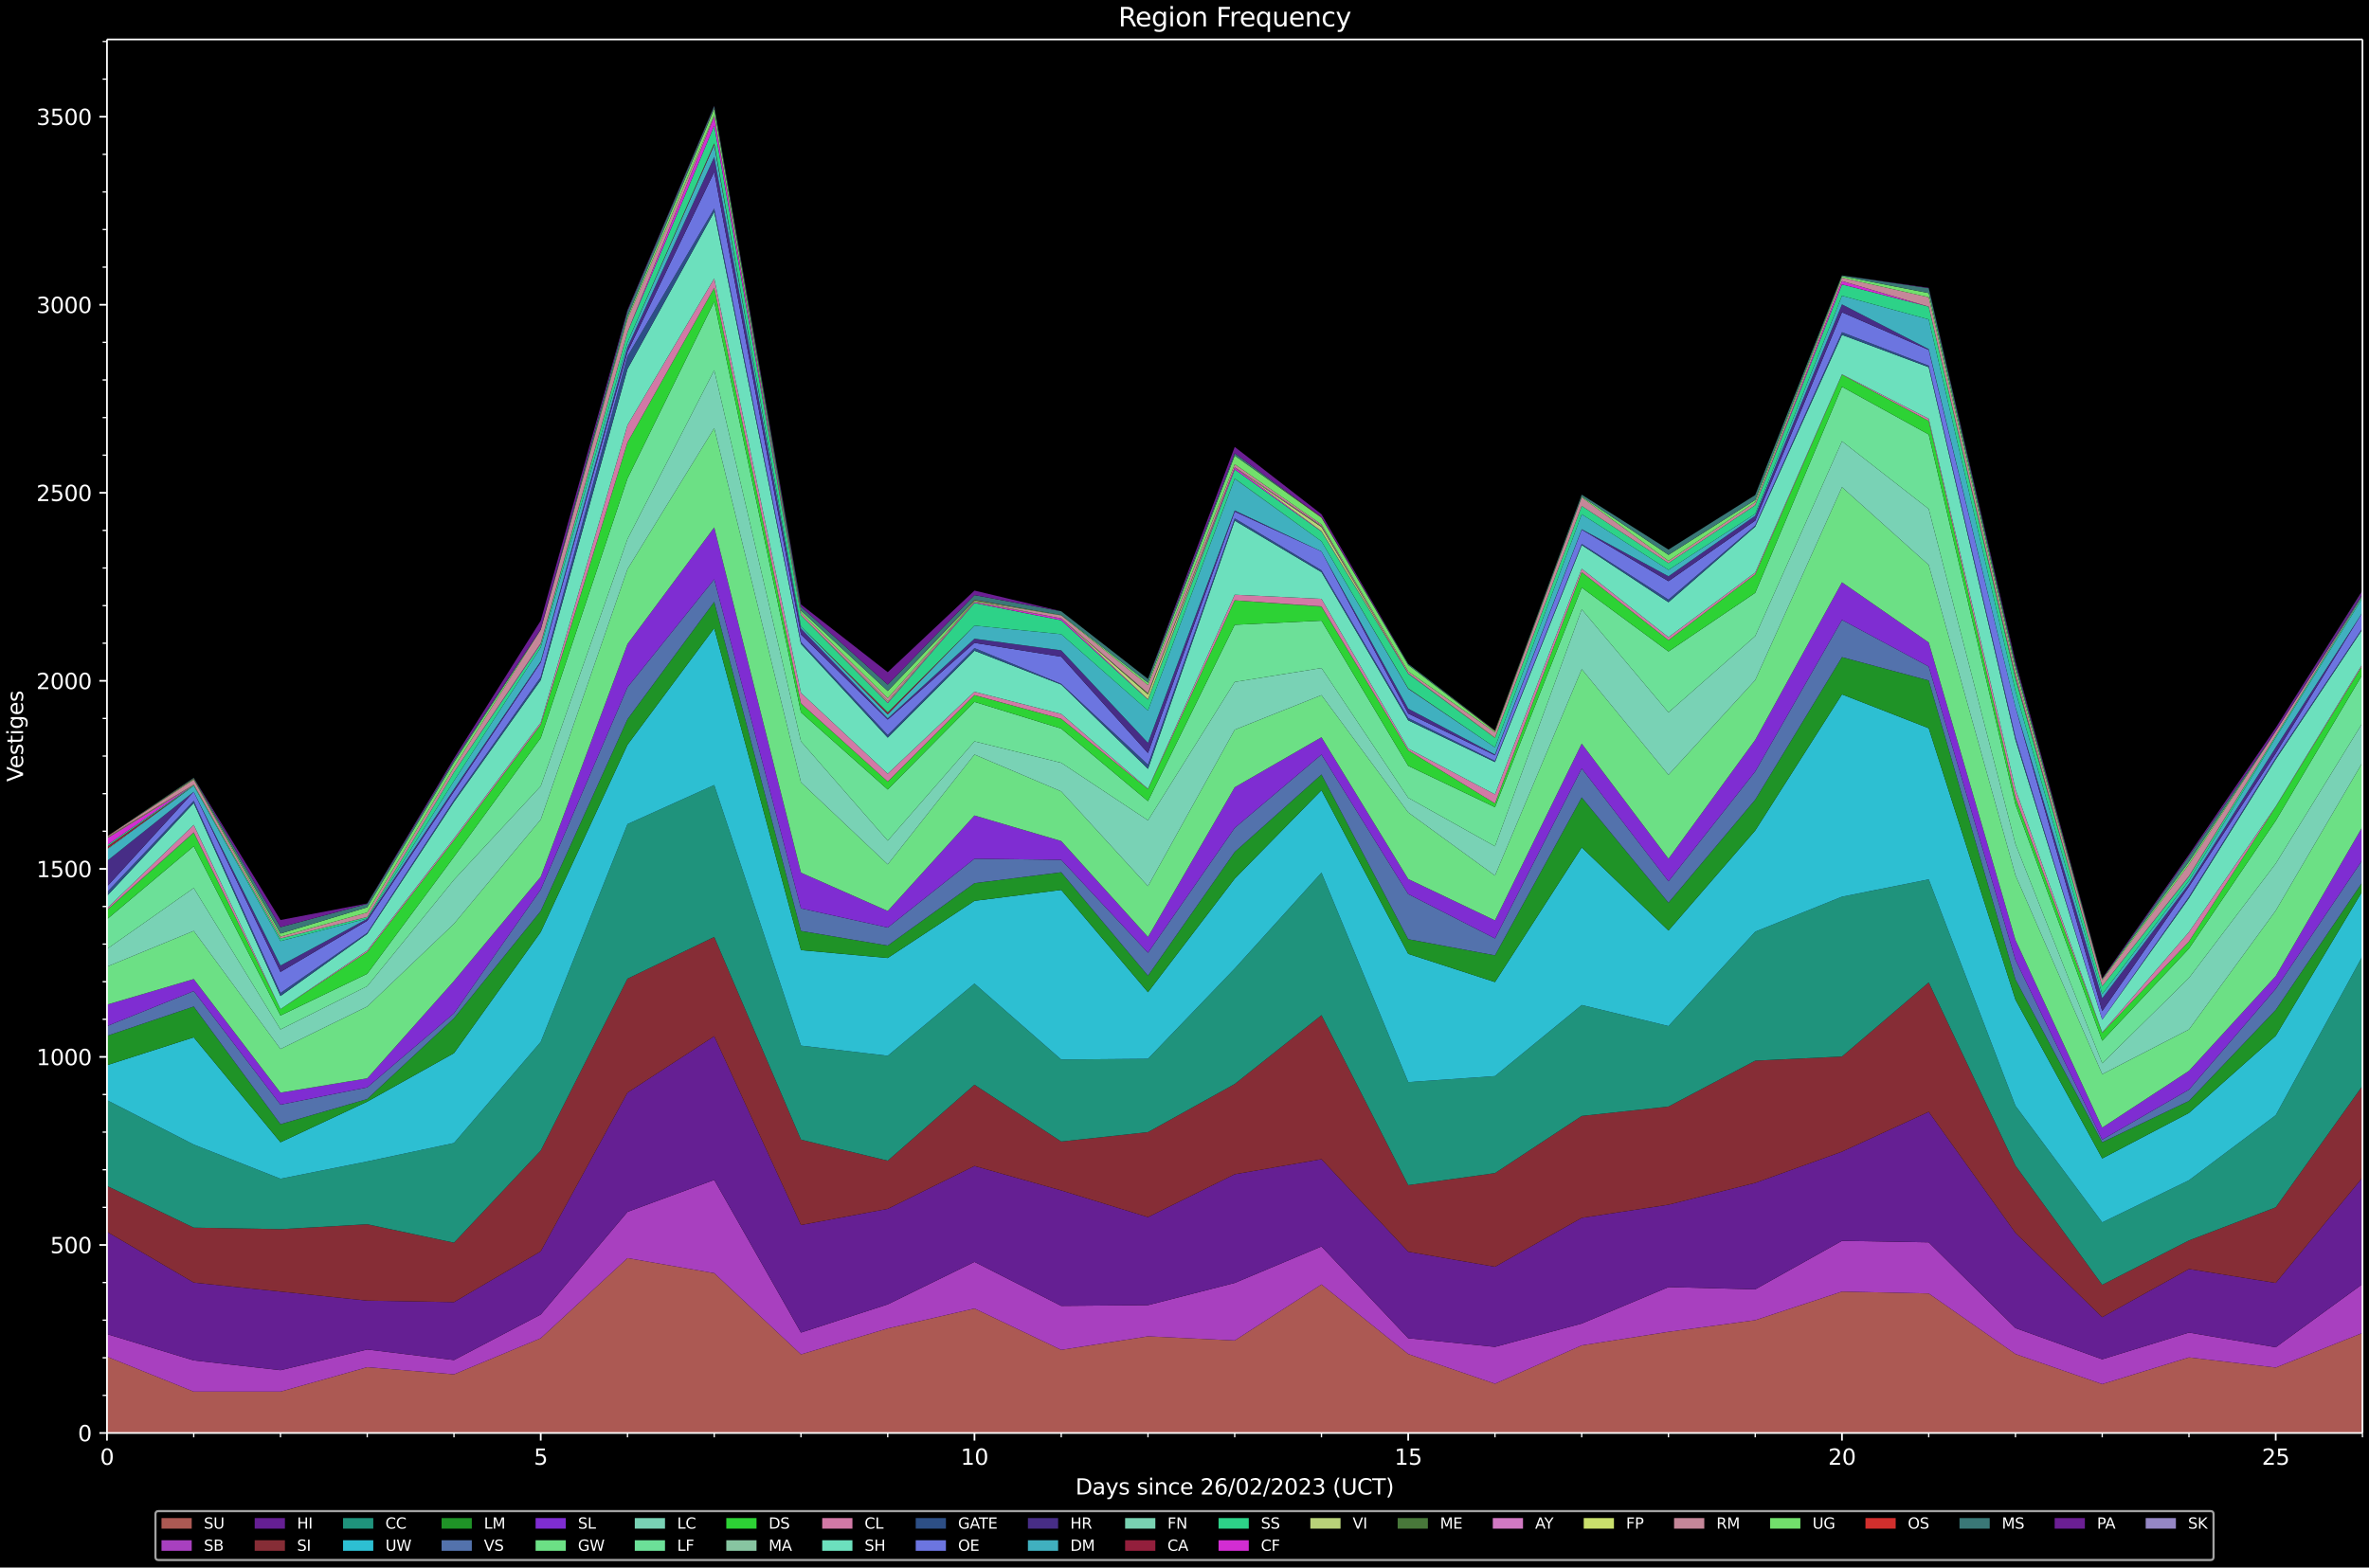 <svg xmlns:xlink="http://www.w3.org/1999/xlink" width="1450.56" height="960" viewBox="0 0 1087.92 720" xmlns="http://www.w3.org/2000/svg" version="1.1"><defs><style type="text/css">*{stroke-linejoin:round;stroke-linecap:butt}</style></defs><g id="figure_1"><g id="patch_1"><path d="M 0 720 L 1087.92 720 L 1087.92 0 L 0 0 z"/></g><g id="axes_1"><g id="patch_2"><path d="M 49.128 658.188 L 1084.92 658.188 L 1084.92 18.118 L 49.128 18.118 z"/></g><g id="PolyCollection_1"><path d="M 49.128 623.122 L 49.128 658.188 L 88.966 658.188 L 128.805 658.188 L 168.643 658.188 L 208.481 658.188 L 248.319 658.188 L 288.157 658.188 L 327.995 658.188 L 367.833 658.188 L 407.672 658.188 L 447.51 658.188 L 487.348 658.188 L 527.186 658.188 L 567.024 658.188 L 606.862 658.188 L 646.7 658.188 L 686.538 658.188 L 726.377 658.188 L 766.215 658.188 L 806.053 658.188 L 845.891 658.188 L 885.729 658.188 L 925.567 658.188 L 965.405 658.188 L 1005.243 658.188 L 1045.082 658.188 L 1084.92 658.188 L 1124.758 658.188 L 1164.596 658.188 L 1204.434 658.188 L 1244.272 658.188 L 1284.11 658.188 L 1323.949 658.188 L 1363.787 658.188 L 1363.787 640.05 L 1363.787 640.05 L 1323.949 607.058 L 1284.11 602.912 L 1244.272 603.257 L 1204.434 599.975 L 1164.596 552.127 L 1124.758 588.402 L 1084.92 612.24 L 1045.082 628.132 L 1005.243 623.468 L 965.405 635.732 L 925.567 621.913 L 885.729 594.102 L 845.891 593.239 L 806.053 606.367 L 766.215 611.721 L 726.377 617.94 L 686.538 635.559 L 646.7 621.913 L 606.862 589.957 L 567.024 615.694 L 527.186 613.794 L 487.348 620.013 L 447.51 601.012 L 407.672 610.167 L 367.833 622.086 L 327.995 584.774 L 288.157 577.865 L 248.319 614.658 L 208.481 631.241 L 168.643 627.959 L 128.805 639.187 L 88.966 639.187 L 49.128 623.122 z" clip-path="url(#p6fa517f7e2)" fill="#ac5953"/></g><g id="PolyCollection_2"><path d="M 49.128 612.758 L 49.128 623.122 L 88.966 639.187 L 128.805 639.187 L 168.643 627.959 L 208.481 631.241 L 248.319 614.658 L 288.157 577.865 L 327.995 584.774 L 367.833 622.086 L 407.672 610.167 L 447.51 601.012 L 487.348 620.013 L 527.186 613.794 L 567.024 615.694 L 606.862 589.957 L 646.7 621.913 L 686.538 635.559 L 726.377 617.94 L 766.215 611.721 L 806.053 606.367 L 845.891 593.239 L 885.729 594.102 L 925.567 621.913 L 965.405 635.732 L 1005.243 623.468 L 1045.082 628.132 L 1084.92 612.24 L 1124.758 588.402 L 1164.596 552.127 L 1204.434 599.975 L 1244.272 603.257 L 1284.11 602.912 L 1323.949 607.058 L 1363.787 640.05 L 1363.787 631.414 L 1363.787 631.414 L 1323.949 587.538 L 1284.11 582.529 L 1244.272 583.565 L 1204.434 584.083 L 1164.596 531.744 L 1124.758 573.201 L 1084.92 589.784 L 1045.082 618.804 L 1005.243 612.067 L 965.405 624.331 L 925.567 609.994 L 885.729 570.61 L 845.891 569.919 L 806.053 592.202 L 766.215 591.166 L 726.377 607.921 L 686.538 618.631 L 646.7 614.658 L 606.862 572.51 L 567.024 589.266 L 527.186 599.457 L 487.348 599.803 L 447.51 579.592 L 407.672 599.112 L 367.833 612.067 L 327.995 541.936 L 288.157 556.618 L 248.319 603.776 L 208.481 624.677 L 168.643 619.84 L 128.805 629.341 L 88.966 624.849 L 49.128 612.758 z" clip-path="url(#p6fa517f7e2)" fill="#a840bf"/></g><g id="PolyCollection_3"><path d="M 49.128 565.773 L 49.128 612.758 L 88.966 624.849 L 128.805 629.341 L 168.643 619.84 L 208.481 624.677 L 248.319 603.776 L 288.157 556.618 L 327.995 541.936 L 367.833 612.067 L 407.672 599.112 L 447.51 579.592 L 487.348 599.803 L 527.186 599.457 L 567.024 589.266 L 606.862 572.51 L 646.7 614.658 L 686.538 618.631 L 726.377 607.921 L 766.215 591.166 L 806.053 592.202 L 845.891 569.919 L 885.729 570.61 L 925.567 609.994 L 965.405 624.331 L 1005.243 612.067 L 1045.082 618.804 L 1084.92 589.784 L 1124.758 573.201 L 1164.596 531.744 L 1204.434 584.083 L 1244.272 583.565 L 1284.11 582.529 L 1323.949 587.538 L 1363.787 631.414 L 1363.787 607.23 L 1363.787 607.23 L 1323.949 535.89 L 1284.11 520.862 L 1244.272 519.998 L 1204.434 524.144 L 1164.596 471.632 L 1124.758 509.461 L 1084.92 540.899 L 1045.082 589.266 L 1005.243 582.874 L 965.405 604.985 L 925.567 566.292 L 885.729 510.67 L 845.891 528.98 L 806.053 543.317 L 766.215 553.336 L 726.377 559.382 L 686.538 581.838 L 646.7 574.928 L 606.862 532.435 L 567.024 539.345 L 527.186 559.037 L 487.348 546.772 L 447.51 535.544 L 407.672 555.236 L 367.833 562.664 L 327.995 475.95 L 288.157 501.861 L 248.319 574.756 L 208.481 598.075 L 168.643 597.384 L 128.805 593.239 L 88.966 589.093 L 49.128 565.773 z" clip-path="url(#p6fa517f7e2)" fill="#651f93"/></g><g id="PolyCollection_4"><path d="M 49.128 544.699 L 49.128 565.773 L 88.966 589.093 L 128.805 593.239 L 168.643 597.384 L 208.481 598.075 L 248.319 574.756 L 288.157 501.861 L 327.995 475.95 L 367.833 562.664 L 407.672 555.236 L 447.51 535.544 L 487.348 546.772 L 527.186 559.037 L 567.024 539.345 L 606.862 532.435 L 646.7 574.928 L 686.538 581.838 L 726.377 559.382 L 766.215 553.336 L 806.053 543.317 L 845.891 528.98 L 885.729 510.67 L 925.567 566.292 L 965.405 604.985 L 1005.243 582.874 L 1045.082 589.266 L 1084.92 540.899 L 1124.758 509.461 L 1164.596 471.632 L 1204.434 524.144 L 1244.272 519.998 L 1284.11 520.862 L 1323.949 535.89 L 1363.787 607.23 L 1363.787 589.784 L 1363.787 589.784 L 1323.949 502.033 L 1284.11 481.996 L 1244.272 484.414 L 1204.434 493.224 L 1164.596 413.419 L 1124.758 458.676 L 1084.92 498.751 L 1045.082 554.545 L 1005.243 569.746 L 965.405 590.129 L 925.567 535.372 L 885.729 451.249 L 845.891 485.278 L 806.053 487.178 L 766.215 508.252 L 726.377 512.57 L 686.538 538.826 L 646.7 544.354 L 606.862 466.277 L 567.024 497.888 L 527.186 519.998 L 487.348 524.316 L 447.51 498.233 L 407.672 533.126 L 367.833 523.453 L 327.995 430.347 L 288.157 449.521 L 248.319 528.462 L 208.481 570.783 L 168.643 562.319 L 128.805 564.564 L 88.966 563.873 L 49.128 544.699 z" clip-path="url(#p6fa517f7e2)" fill="#862d36"/></g><g id="PolyCollection_5"><path d="M 49.128 505.315 L 49.128 544.699 L 88.966 563.873 L 128.805 564.564 L 168.643 562.319 L 208.481 570.783 L 248.319 528.462 L 288.157 449.521 L 327.995 430.347 L 367.833 523.453 L 407.672 533.126 L 447.51 498.233 L 487.348 524.316 L 527.186 519.998 L 567.024 497.888 L 606.862 466.277 L 646.7 544.354 L 686.538 538.826 L 726.377 512.57 L 766.215 508.252 L 806.053 487.178 L 845.891 485.278 L 885.729 451.249 L 925.567 535.372 L 965.405 590.129 L 1005.243 569.746 L 1045.082 554.545 L 1084.92 498.751 L 1124.758 458.676 L 1164.596 413.419 L 1204.434 493.224 L 1244.272 484.414 L 1284.11 481.996 L 1323.949 502.033 L 1363.787 589.784 L 1363.787 559.209 L 1363.787 559.209 L 1323.949 450.558 L 1284.11 431.038 L 1244.272 436.739 L 1204.434 438.639 L 1164.596 315.995 L 1124.758 368.68 L 1084.92 439.157 L 1045.082 512.225 L 1005.243 542.108 L 965.405 561.455 L 925.567 507.906 L 885.729 403.918 L 845.891 411.864 L 806.053 427.929 L 766.215 471.286 L 726.377 461.613 L 686.538 494.26 L 646.7 497.024 L 606.862 400.809 L 567.024 444.857 L 527.186 486.314 L 487.348 486.66 L 447.51 451.767 L 407.672 484.932 L 367.833 480.268 L 327.995 360.561 L 288.157 378.526 L 248.319 478.541 L 208.481 525.007 L 168.643 533.471 L 128.805 541.417 L 88.966 525.698 L 49.128 505.315 z" clip-path="url(#p6fa517f7e2)" fill="#1f937c"/></g><g id="PolyCollection_6"><path d="M 49.128 489.251 L 49.128 505.315 L 88.966 525.698 L 128.805 541.417 L 168.643 533.471 L 208.481 525.007 L 248.319 478.541 L 288.157 378.526 L 327.995 360.561 L 367.833 480.268 L 407.672 484.932 L 447.51 451.767 L 487.348 486.66 L 527.186 486.314 L 567.024 444.857 L 606.862 400.809 L 646.7 497.024 L 686.538 494.26 L 726.377 461.613 L 766.215 471.286 L 806.053 427.929 L 845.891 411.864 L 885.729 403.918 L 925.567 507.906 L 965.405 561.455 L 1005.243 542.108 L 1045.082 512.225 L 1084.92 439.157 L 1124.758 368.68 L 1164.596 315.995 L 1204.434 438.639 L 1244.272 436.739 L 1284.11 431.038 L 1323.949 450.558 L 1363.787 559.209 L 1363.787 527.944 L 1363.787 527.944 L 1323.949 419.292 L 1284.11 398.218 L 1244.272 400.291 L 1204.434 376.108 L 1164.596 245.691 L 1124.758 300.794 L 1084.92 409.273 L 1045.082 475.777 L 1005.243 511.188 L 965.405 532.09 L 925.567 459.194 L 885.729 334.478 L 845.891 318.932 L 806.053 381.463 L 766.215 427.411 L 726.377 389.236 L 686.538 451.076 L 646.7 438.12 L 606.862 362.98 L 567.024 403.573 L 527.186 455.74 L 487.348 408.755 L 447.51 413.765 L 407.672 440.021 L 367.833 436.393 L 327.995 288.53 L 288.157 342.079 L 248.319 428.102 L 208.481 483.723 L 168.643 506.006 L 128.805 524.662 L 88.966 476.468 L 49.128 489.251 z" clip-path="url(#p6fa517f7e2)" fill="#2dbfd2"/></g><g id="PolyCollection_7"><path d="M 49.128 475.777 L 49.128 489.251 L 88.966 476.468 L 128.805 524.662 L 168.643 506.006 L 208.481 483.723 L 248.319 428.102 L 288.157 342.079 L 327.995 288.53 L 367.833 436.393 L 407.672 440.021 L 447.51 413.765 L 487.348 408.755 L 527.186 455.74 L 567.024 403.573 L 606.862 362.98 L 646.7 438.12 L 686.538 451.076 L 726.377 389.236 L 766.215 427.411 L 806.053 381.463 L 845.891 318.932 L 885.729 334.478 L 925.567 459.194 L 965.405 532.09 L 1005.243 511.188 L 1045.082 475.777 L 1084.92 409.273 L 1124.758 300.794 L 1164.596 245.691 L 1204.434 376.108 L 1244.272 400.291 L 1284.11 398.218 L 1323.949 419.292 L 1363.787 527.944 L 1363.787 521.207 L 1363.787 521.207 L 1323.949 405.646 L 1284.11 381.29 L 1244.272 383.017 L 1204.434 362.289 L 1164.596 233.427 L 1124.758 288.012 L 1084.92 405.128 L 1045.082 463.858 L 1005.243 505.661 L 965.405 524.662 L 925.567 449.867 L 885.729 312.54 L 845.891 301.831 L 806.053 367.298 L 766.215 414.628 L 726.377 366.262 L 686.538 438.811 L 646.7 431.384 L 606.862 355.725 L 567.024 391.309 L 527.186 448.139 L 487.348 400.636 L 447.51 405.646 L 407.672 434.32 L 367.833 427.583 L 327.995 276.438 L 288.157 330.332 L 248.319 418.428 L 208.481 467.659 L 168.643 504.797 L 128.805 516.37 L 88.966 462.304 L 49.128 475.777 z" clip-path="url(#p6fa517f7e2)" fill="#1f9327"/></g><g id="PolyCollection_8"><path d="M 49.128 471.286 L 49.128 475.777 L 88.966 462.304 L 128.805 516.37 L 168.643 504.797 L 208.481 467.659 L 248.319 418.428 L 288.157 330.332 L 327.995 276.438 L 367.833 427.583 L 407.672 434.32 L 447.51 405.646 L 487.348 400.636 L 527.186 448.139 L 567.024 391.309 L 606.862 355.725 L 646.7 431.384 L 686.538 438.811 L 726.377 366.262 L 766.215 414.628 L 806.053 367.298 L 845.891 301.831 L 885.729 312.54 L 925.567 449.867 L 965.405 524.662 L 1005.243 505.661 L 1045.082 463.858 L 1084.92 405.128 L 1124.758 288.012 L 1164.596 233.427 L 1204.434 362.289 L 1244.272 383.017 L 1284.11 381.29 L 1323.949 405.646 L 1363.787 521.207 L 1363.787 514.816 L 1363.787 514.816 L 1323.949 396.491 L 1284.11 365.571 L 1244.272 364.534 L 1204.434 352.961 L 1164.596 224.272 L 1124.758 276.611 L 1084.92 394.936 L 1045.082 454.185 L 1005.243 500.479 L 965.405 523.453 L 925.567 440.884 L 885.729 306.149 L 845.891 284.73 L 806.053 354.343 L 766.215 404.782 L 726.377 352.961 L 686.538 431.038 L 646.7 410.655 L 606.862 346.57 L 567.024 380.253 L 527.186 437.602 L 487.348 394.936 L 447.51 394.418 L 407.672 426.029 L 367.833 417.219 L 327.995 266.074 L 288.157 315.65 L 248.319 408.582 L 208.481 465.413 L 168.643 499.442 L 128.805 507.388 L 88.966 455.221 L 49.128 471.286 z" clip-path="url(#p6fa517f7e2)" fill="#5372ac"/></g><g id="PolyCollection_9"><path d="M 49.128 461.44 L 49.128 471.286 L 88.966 455.221 L 128.805 507.388 L 168.643 499.442 L 208.481 465.413 L 248.319 408.582 L 288.157 315.65 L 327.995 266.074 L 367.833 417.219 L 407.672 426.029 L 447.51 394.418 L 487.348 394.936 L 527.186 437.602 L 567.024 380.253 L 606.862 346.57 L 646.7 410.655 L 686.538 431.038 L 726.377 352.961 L 766.215 404.782 L 806.053 354.343 L 845.891 284.73 L 885.729 306.149 L 925.567 440.884 L 965.405 523.453 L 1005.243 500.479 L 1045.082 454.185 L 1084.92 394.936 L 1124.758 276.611 L 1164.596 224.272 L 1204.434 352.961 L 1244.272 364.534 L 1284.11 365.571 L 1323.949 396.491 L 1363.787 514.816 L 1363.787 510.325 L 1363.787 510.325 L 1323.949 384.054 L 1284.11 351.061 L 1244.272 354.17 L 1204.434 342.769 L 1164.596 215.98 L 1124.758 267.629 L 1084.92 379.735 L 1045.082 448.312 L 1005.243 491.842 L 965.405 517.925 L 925.567 431.729 L 885.729 295.094 L 845.891 267.456 L 806.053 339.833 L 766.215 394.418 L 726.377 341.56 L 686.538 422.747 L 646.7 403.746 L 606.862 338.624 L 567.024 361.598 L 527.186 430.347 L 487.348 386.299 L 447.51 374.553 L 407.672 418.428 L 367.833 400.809 L 327.995 242.236 L 288.157 295.785 L 248.319 402.709 L 208.481 450.558 L 168.643 495.297 L 128.805 501.861 L 88.966 449.694 L 49.128 461.44 z" clip-path="url(#p6fa517f7e2)" fill="#7f2dd2"/></g><g id="PolyCollection_10"><path d="M 49.128 443.994 L 49.128 461.44 L 88.966 449.694 L 128.805 501.861 L 168.643 495.297 L 208.481 450.558 L 248.319 402.709 L 288.157 295.785 L 327.995 242.236 L 367.833 400.809 L 407.672 418.428 L 447.51 374.553 L 487.348 386.299 L 527.186 430.347 L 567.024 361.598 L 606.862 338.624 L 646.7 403.746 L 686.538 422.747 L 726.377 341.56 L 766.215 394.418 L 806.053 339.833 L 845.891 267.456 L 885.729 295.094 L 925.567 431.729 L 965.405 517.925 L 1005.243 491.842 L 1045.082 448.312 L 1084.92 379.735 L 1124.758 267.629 L 1164.596 215.98 L 1204.434 342.769 L 1244.272 354.17 L 1284.11 351.061 L 1323.949 384.054 L 1363.787 510.325 L 1363.787 496.851 L 1363.787 496.851 L 1323.949 357.279 L 1284.11 329.469 L 1244.272 321.005 L 1204.434 315.477 L 1164.596 180.915 L 1124.758 227.726 L 1084.92 350.197 L 1045.082 418.256 L 1005.243 472.841 L 965.405 493.396 L 925.567 402.018 L 885.729 259.51 L 845.891 223.753 L 806.053 312.368 L 766.215 355.898 L 726.377 307.358 L 686.538 402.191 L 646.7 373.171 L 606.862 319.277 L 567.024 335.169 L 527.186 407.028 L 487.348 363.498 L 447.51 346.57 L 407.672 397.009 L 367.833 359.352 L 327.995 196.634 L 288.157 261.41 L 248.319 376.453 L 208.481 424.301 L 168.643 462.304 L 128.805 481.823 L 88.966 427.583 L 49.128 443.994 z" clip-path="url(#p6fa517f7e2)" fill="#6ce085"/></g><g id="PolyCollection_11"><path d="M 49.128 435.875 L 49.128 443.994 L 88.966 427.583 L 128.805 481.823 L 168.643 462.304 L 208.481 424.301 L 248.319 376.453 L 288.157 261.41 L 327.995 196.634 L 367.833 359.352 L 407.672 397.009 L 447.51 346.57 L 487.348 363.498 L 527.186 407.028 L 567.024 335.169 L 606.862 319.277 L 646.7 373.171 L 686.538 402.191 L 726.377 307.358 L 766.215 355.898 L 806.053 312.368 L 845.891 223.753 L 885.729 259.51 L 925.567 402.018 L 965.405 493.396 L 1005.243 472.841 L 1045.082 418.256 L 1084.92 350.197 L 1124.758 227.726 L 1164.596 180.915 L 1204.434 315.477 L 1244.272 321.005 L 1284.11 329.469 L 1323.949 357.279 L 1363.787 496.851 L 1363.787 490.805 L 1363.787 490.805 L 1323.949 340.351 L 1284.11 313.404 L 1244.272 292.503 L 1204.434 284.039 L 1164.596 151.204 L 1124.758 196.634 L 1084.92 332.06 L 1045.082 396.664 L 1005.243 449.176 L 965.405 488.387 L 925.567 387.681 L 885.729 233.772 L 845.891 202.68 L 806.053 292.157 L 766.215 327.223 L 726.377 279.893 L 686.538 388.718 L 646.7 366.434 L 606.862 306.84 L 567.024 313.231 L 527.186 376.799 L 487.348 350.37 L 447.51 340.524 L 407.672 386.127 L 367.833 340.524 L 327.995 170.032 L 288.157 247.591 L 248.319 361.08 L 208.481 404.091 L 168.643 452.976 L 128.805 472.841 L 88.966 407.891 L 49.128 435.875 z" clip-path="url(#p6fa517f7e2)" fill="#79d2b5"/></g><g id="PolyCollection_12"><path d="M 49.128 422.229 L 49.128 435.875 L 88.966 407.891 L 128.805 472.841 L 168.643 452.976 L 208.481 404.091 L 248.319 361.08 L 288.157 247.591 L 327.995 170.032 L 367.833 340.524 L 407.672 386.127 L 447.51 340.524 L 487.348 350.37 L 527.186 376.799 L 567.024 313.231 L 606.862 306.84 L 646.7 366.434 L 686.538 388.718 L 726.377 279.893 L 766.215 327.223 L 806.053 292.157 L 845.891 202.68 L 885.729 233.772 L 925.567 387.681 L 965.405 488.387 L 1005.243 449.176 L 1045.082 396.664 L 1084.92 332.06 L 1124.758 196.634 L 1164.596 151.204 L 1204.434 284.039 L 1244.272 292.503 L 1284.11 313.404 L 1323.949 340.351 L 1363.787 490.805 L 1363.787 480.787 L 1363.787 480.787 L 1323.949 326.359 L 1284.11 296.649 L 1244.272 282.311 L 1204.434 269.011 L 1164.596 133.066 L 1124.758 175.905 L 1084.92 309.777 L 1045.082 376.971 L 1005.243 435.702 L 965.405 478.023 L 925.567 369.544 L 885.729 199.57 L 845.891 177.633 L 806.053 272.293 L 766.215 299.24 L 726.377 269.874 L 686.538 370.753 L 646.7 351.752 L 606.862 285.075 L 567.024 286.975 L 527.186 367.989 L 487.348 334.651 L 447.51 322.386 L 407.672 362.634 L 367.833 327.223 L 327.995 138.594 L 288.157 219.781 L 248.319 338.969 L 208.481 393.554 L 168.643 447.276 L 128.805 466.449 L 88.966 388.718 L 49.128 422.229 z" clip-path="url(#p6fa517f7e2)" fill="#6ce098"/></g><g id="PolyCollection_13"><path d="M 49.128 418.083 L 49.128 422.229 L 88.966 388.718 L 128.805 466.449 L 168.643 447.276 L 208.481 393.554 L 248.319 338.969 L 288.157 219.781 L 327.995 138.594 L 367.833 327.223 L 407.672 362.634 L 447.51 322.386 L 487.348 334.651 L 527.186 367.989 L 567.024 286.975 L 606.862 285.075 L 646.7 351.752 L 686.538 370.753 L 726.377 269.874 L 766.215 299.24 L 806.053 272.293 L 845.891 177.633 L 885.729 199.57 L 925.567 369.544 L 965.405 478.023 L 1005.243 435.702 L 1045.082 376.971 L 1084.92 309.777 L 1124.758 175.905 L 1164.596 133.066 L 1204.434 269.011 L 1244.272 282.311 L 1284.11 296.649 L 1323.949 326.359 L 1363.787 480.787 L 1363.787 478.714 L 1363.787 478.714 L 1323.949 318.068 L 1284.11 285.421 L 1244.272 273.329 L 1204.434 262.619 L 1164.596 125.293 L 1124.758 167.959 L 1084.92 305.631 L 1045.082 370.58 L 1005.243 432.42 L 965.405 474.395 L 925.567 366.434 L 885.729 193.352 L 845.891 172.105 L 806.053 263.829 L 766.215 294.058 L 726.377 262.792 L 686.538 369.026 L 646.7 344.67 L 606.862 278.684 L 567.024 275.747 L 527.186 362.462 L 487.348 330.16 L 447.51 319.277 L 407.672 359.007 L 367.833 323.077 L 327.995 132.203 L 288.157 203.198 L 248.319 332.923 L 208.481 385.954 L 168.643 437.257 L 128.805 463.513 L 88.966 382.499 L 49.128 418.083 z" clip-path="url(#p6fa517f7e2)" fill="#2dd235"/></g><g id="PolyCollection_14"><path d="M 49.128 417.91 L 49.128 418.083 L 88.966 382.499 L 128.805 463.513 L 168.643 437.257 L 208.481 385.954 L 248.319 332.923 L 288.157 203.198 L 327.995 132.203 L 367.833 323.077 L 407.672 359.007 L 447.51 319.277 L 487.348 330.16 L 527.186 362.462 L 567.024 275.747 L 606.862 278.684 L 646.7 344.67 L 686.538 369.026 L 726.377 262.792 L 766.215 294.058 L 806.053 263.829 L 845.891 172.105 L 885.729 193.352 L 925.567 366.434 L 965.405 474.395 L 1005.243 432.42 L 1045.082 370.58 L 1084.92 305.631 L 1124.758 167.959 L 1164.596 125.293 L 1204.434 262.619 L 1244.272 273.329 L 1284.11 285.421 L 1323.949 318.068 L 1363.787 478.714 L 1363.787 478.541 L 1363.787 478.541 L 1323.949 318.068 L 1284.11 285.421 L 1244.272 273.329 L 1204.434 262.619 L 1164.596 125.293 L 1124.758 167.959 L 1084.92 305.631 L 1045.082 370.58 L 1005.243 432.42 L 965.405 474.395 L 925.567 366.262 L 885.729 193.352 L 845.891 172.105 L 806.053 263.829 L 766.215 294.058 L 726.377 262.792 L 686.538 369.026 L 646.7 344.67 L 606.862 278.511 L 567.024 275.747 L 527.186 362.462 L 487.348 330.16 L 447.51 319.277 L 407.672 359.007 L 367.833 323.077 L 327.995 132.203 L 288.157 203.198 L 248.319 332.751 L 208.481 385.954 L 168.643 437.257 L 128.805 463.513 L 88.966 382.326 L 49.128 417.91 z" clip-path="url(#p6fa517f7e2)" fill="#87c5a1"/></g><g id="PolyCollection_15"><path d="M 49.128 417.219 L 49.128 417.91 L 88.966 382.326 L 128.805 463.513 L 168.643 437.257 L 208.481 385.954 L 248.319 332.751 L 288.157 203.198 L 327.995 132.203 L 367.833 323.077 L 407.672 359.007 L 447.51 319.277 L 487.348 330.16 L 527.186 362.462 L 567.024 275.747 L 606.862 278.511 L 646.7 344.67 L 686.538 369.026 L 726.377 262.792 L 766.215 294.058 L 806.053 263.829 L 845.891 172.105 L 885.729 193.352 L 925.567 366.262 L 965.405 474.395 L 1005.243 432.42 L 1045.082 370.58 L 1084.92 305.631 L 1124.758 167.959 L 1164.596 125.293 L 1204.434 262.619 L 1244.272 273.329 L 1284.11 285.421 L 1323.949 318.068 L 1363.787 478.541 L 1363.787 477.332 L 1363.787 477.332 L 1323.949 317.204 L 1284.11 283.175 L 1244.272 272.465 L 1204.434 261.756 L 1164.596 121.666 L 1124.758 167.787 L 1084.92 304.94 L 1045.082 370.407 L 1005.243 428.102 L 965.405 474.223 L 925.567 362.462 L 885.729 192.315 L 845.891 171.932 L 806.053 262.965 L 766.215 292.676 L 726.377 261.237 L 686.538 364.88 L 646.7 343.806 L 606.862 275.056 L 567.024 273.156 L 527.186 362.289 L 487.348 327.914 L 447.51 317.723 L 407.672 355.379 L 367.833 318.241 L 327.995 127.884 L 288.157 195.252 L 248.319 331.887 L 208.481 385.09 L 168.643 436.566 L 128.805 463.513 L 88.966 378.872 L 49.128 417.219 z" clip-path="url(#p6fa517f7e2)" fill="#d279a6"/></g><g id="PolyCollection_16"><path d="M 49.128 411.519 L 49.128 417.219 L 88.966 378.872 L 128.805 463.513 L 168.643 436.566 L 208.481 385.09 L 248.319 331.887 L 288.157 195.252 L 327.995 127.884 L 367.833 318.241 L 407.672 355.379 L 447.51 317.723 L 487.348 327.914 L 527.186 362.289 L 567.024 273.156 L 606.862 275.056 L 646.7 343.806 L 686.538 364.88 L 726.377 261.237 L 766.215 292.676 L 806.053 262.965 L 845.891 171.932 L 885.729 192.315 L 925.567 362.462 L 965.405 474.223 L 1005.243 428.102 L 1045.082 370.407 L 1084.92 304.94 L 1124.758 167.787 L 1164.596 121.666 L 1204.434 261.756 L 1244.272 272.465 L 1284.11 283.175 L 1323.949 317.204 L 1363.787 477.332 L 1363.787 468.004 L 1363.787 468.004 L 1323.949 299.24 L 1284.11 267.629 L 1244.272 254.328 L 1204.434 248.455 L 1164.596 96.273 L 1124.758 154.14 L 1084.92 289.048 L 1045.082 348.815 L 1005.243 412.555 L 965.405 468.349 L 925.567 339.833 L 885.729 168.65 L 845.891 153.795 L 806.053 241.891 L 766.215 276.611 L 726.377 250.355 L 686.538 350.024 L 646.7 330.851 L 606.862 262.792 L 567.024 239.127 L 527.186 353.134 L 487.348 314.441 L 447.51 298.894 L 407.672 338.797 L 367.833 295.785 L 327.995 97.31 L 288.157 169.514 L 248.319 312.368 L 208.481 368.335 L 168.643 428.965 L 128.805 457.467 L 88.966 368.853 L 49.128 411.519 z" clip-path="url(#p6fa517f7e2)" fill="#6ce0bd"/></g><g id="PolyCollection_17"><path d="M 49.128 409.792 L 49.128 411.519 L 88.966 368.853 L 128.805 457.467 L 168.643 428.965 L 208.481 368.335 L 248.319 312.368 L 288.157 169.514 L 327.995 97.31 L 367.833 295.785 L 407.672 338.797 L 447.51 298.894 L 487.348 314.441 L 527.186 353.134 L 567.024 239.127 L 606.862 262.792 L 646.7 330.851 L 686.538 350.024 L 726.377 250.355 L 766.215 276.611 L 806.053 241.891 L 845.891 153.795 L 885.729 168.65 L 925.567 339.833 L 965.405 468.349 L 1005.243 412.555 L 1045.082 348.815 L 1084.92 289.048 L 1124.758 154.14 L 1164.596 96.273 L 1204.434 248.455 L 1244.272 254.328 L 1284.11 267.629 L 1323.949 299.24 L 1363.787 468.004 L 1363.787 467.659 L 1363.787 467.659 L 1323.949 297.858 L 1284.11 266.592 L 1244.272 253.637 L 1204.434 247.591 L 1164.596 95.237 L 1124.758 153.277 L 1084.92 288.53 L 1045.082 348.124 L 1005.243 411.864 L 965.405 468.349 L 925.567 338.624 L 885.729 167.959 L 845.891 152.586 L 806.053 241.373 L 766.215 275.402 L 726.377 249.837 L 686.538 349.506 L 646.7 329.814 L 606.862 261.928 L 567.024 238.091 L 527.186 351.234 L 487.348 314.095 L 447.51 297.685 L 407.672 337.587 L 367.833 294.921 L 327.995 95.755 L 288.157 163.641 L 248.319 310.986 L 208.481 367.471 L 168.643 428.447 L 128.805 456.085 L 88.966 367.816 L 49.128 409.792 z" clip-path="url(#p6fa517f7e2)" fill="#2d4f86"/></g><g id="PolyCollection_18"><path d="M 49.128 407.2 L 49.128 409.792 L 88.966 367.816 L 128.805 456.085 L 168.643 428.447 L 208.481 367.471 L 248.319 310.986 L 288.157 163.641 L 327.995 95.755 L 367.833 294.921 L 407.672 337.587 L 447.51 297.685 L 487.348 314.095 L 527.186 351.234 L 567.024 238.091 L 606.862 261.928 L 646.7 329.814 L 686.538 349.506 L 726.377 249.837 L 766.215 275.402 L 806.053 241.373 L 845.891 152.586 L 885.729 167.959 L 925.567 338.624 L 965.405 468.349 L 1005.243 411.864 L 1045.082 348.124 L 1084.92 288.53 L 1124.758 153.277 L 1164.596 95.237 L 1204.434 247.591 L 1244.272 253.637 L 1284.11 266.592 L 1323.949 297.858 L 1363.787 467.659 L 1363.787 466.449 L 1363.787 466.449 L 1323.949 295.612 L 1284.11 258.992 L 1244.272 249.664 L 1204.434 242.236 L 1164.596 79 L 1124.758 149.476 L 1084.92 281.275 L 1045.082 346.051 L 1005.243 407.2 L 965.405 464.377 L 925.567 324.805 L 885.729 160.704 L 845.891 143.431 L 806.053 239.127 L 766.215 266.938 L 726.377 243.273 L 686.538 346.915 L 646.7 327.741 L 606.862 253.292 L 567.024 234.981 L 527.186 345.879 L 487.348 301.658 L 447.51 295.267 L 407.672 330.505 L 367.833 291.467 L 327.995 79 L 288.157 161.568 L 248.319 304.249 L 208.481 363.498 L 168.643 422.92 L 128.805 446.412 L 88.966 363.671 L 49.128 407.2 z" clip-path="url(#p6fa517f7e2)" fill="#6c75e0"/></g><g id="PolyCollection_19"><path d="M 49.128 395.454 L 49.128 407.2 L 88.966 363.671 L 128.805 446.412 L 168.643 422.92 L 208.481 363.498 L 248.319 304.249 L 288.157 161.568 L 327.995 79 L 367.833 291.467 L 407.672 330.505 L 447.51 295.267 L 487.348 301.658 L 527.186 345.879 L 567.024 234.981 L 606.862 253.292 L 646.7 327.741 L 686.538 346.915 L 726.377 243.273 L 766.215 266.938 L 806.053 239.127 L 845.891 143.431 L 885.729 160.704 L 925.567 324.805 L 965.405 464.377 L 1005.243 407.2 L 1045.082 346.051 L 1084.92 281.275 L 1124.758 149.476 L 1164.596 79 L 1204.434 242.236 L 1244.272 249.664 L 1284.11 258.992 L 1323.949 295.612 L 1363.787 466.449 L 1363.787 466.449 L 1363.787 466.449 L 1323.949 294.576 L 1284.11 257.955 L 1244.272 247.937 L 1204.434 236.363 L 1164.596 76.754 L 1124.758 149.304 L 1084.92 281.275 L 1045.082 343.288 L 1005.243 405.991 L 965.405 458.503 L 925.567 324.805 L 885.729 160.359 L 845.891 139.803 L 806.053 236.882 L 766.215 264.692 L 726.377 243.1 L 686.538 346.57 L 646.7 325.496 L 606.862 253.292 L 567.024 234.463 L 527.186 341.215 L 487.348 298.721 L 447.51 293.367 L 407.672 329.987 L 367.833 288.703 L 327.995 72.09 L 288.157 159.495 L 248.319 303.731 L 208.481 362.462 L 168.643 422.056 L 128.805 443.475 L 88.966 363.671 L 49.128 395.454 z" clip-path="url(#p6fa517f7e2)" fill="#472d86"/></g><g id="PolyCollection_20"><path d="M 49.128 390.272 L 49.128 395.454 L 88.966 363.671 L 128.805 443.475 L 168.643 422.056 L 208.481 362.462 L 248.319 303.731 L 288.157 159.495 L 327.995 72.09 L 367.833 288.703 L 407.672 329.987 L 447.51 293.367 L 487.348 298.721 L 527.186 341.215 L 567.024 234.463 L 606.862 253.292 L 646.7 325.496 L 686.538 346.57 L 726.377 243.1 L 766.215 264.692 L 806.053 236.882 L 845.891 139.803 L 885.729 160.359 L 925.567 324.805 L 965.405 458.503 L 1005.243 405.991 L 1045.082 343.288 L 1084.92 281.275 L 1124.758 149.304 L 1164.596 76.754 L 1204.434 236.363 L 1244.272 247.937 L 1284.11 257.955 L 1323.949 294.576 L 1363.787 466.449 L 1363.787 465.586 L 1363.787 465.586 L 1323.949 290.257 L 1284.11 254.673 L 1244.272 236.536 L 1204.434 230.318 L 1164.596 71.917 L 1124.758 140.149 L 1084.92 274.711 L 1045.082 338.797 L 1005.243 404.437 L 965.405 456.603 L 925.567 317.377 L 885.729 146.713 L 845.891 135.83 L 806.053 236.018 L 766.215 261.756 L 726.377 236.191 L 686.538 343.288 L 646.7 316.341 L 606.862 248.628 L 567.024 219.953 L 527.186 326.359 L 487.348 291.294 L 447.51 287.321 L 407.672 328.087 L 367.833 287.666 L 327.995 66.563 L 288.157 157.25 L 248.319 297.34 L 208.481 358.661 L 168.643 421.883 L 128.805 432.247 L 88.966 360.907 L 49.128 390.272 z" clip-path="url(#p6fa517f7e2)" fill="#40b0bf"/></g><g id="PolyCollection_21"><path d="M 49.128 389.927 L 49.128 390.272 L 88.966 360.907 L 128.805 432.247 L 168.643 421.883 L 208.481 358.661 L 248.319 297.34 L 288.157 157.25 L 327.995 66.563 L 367.833 287.666 L 407.672 328.087 L 447.51 287.321 L 487.348 291.294 L 527.186 326.359 L 567.024 219.953 L 606.862 248.628 L 646.7 316.341 L 686.538 343.288 L 726.377 236.191 L 766.215 261.756 L 806.053 236.018 L 845.891 135.83 L 885.729 146.713 L 925.567 317.377 L 965.405 456.603 L 1005.243 404.437 L 1045.082 338.797 L 1084.92 274.711 L 1124.758 140.149 L 1164.596 71.917 L 1204.434 230.318 L 1244.272 236.536 L 1284.11 254.673 L 1323.949 290.257 L 1363.787 465.586 L 1363.787 465.586 L 1363.787 465.586 L 1323.949 290.257 L 1284.11 254.673 L 1244.272 236.536 L 1204.434 230.318 L 1164.596 71.917 L 1124.758 140.149 L 1084.92 274.711 L 1045.082 338.797 L 1005.243 404.437 L 965.405 456.603 L 925.567 317.377 L 885.729 146.713 L 845.891 135.83 L 806.053 236.018 L 766.215 261.756 L 726.377 236.191 L 686.538 343.288 L 646.7 316.341 L 606.862 248.628 L 567.024 219.781 L 527.186 326.359 L 487.348 291.294 L 447.51 287.321 L 407.672 328.087 L 367.833 287.666 L 327.995 66.563 L 288.157 157.25 L 248.319 297.34 L 208.481 358.661 L 168.643 421.883 L 128.805 432.247 L 88.966 360.907 L 49.128 389.927 z" clip-path="url(#p6fa517f7e2)" fill="#79d2b2"/></g><g id="PolyCollection_22"><path d="M 49.128 388.89 L 49.128 389.927 L 88.966 360.907 L 128.805 432.247 L 168.643 421.883 L 208.481 358.661 L 248.319 297.34 L 288.157 157.25 L 327.995 66.563 L 367.833 287.666 L 407.672 328.087 L 447.51 287.321 L 487.348 291.294 L 527.186 326.359 L 567.024 219.781 L 606.862 248.628 L 646.7 316.341 L 686.538 343.288 L 726.377 236.191 L 766.215 261.756 L 806.053 236.018 L 845.891 135.83 L 885.729 146.713 L 925.567 317.377 L 965.405 456.603 L 1005.243 404.437 L 1045.082 338.797 L 1084.92 274.711 L 1124.758 140.149 L 1164.596 71.917 L 1204.434 230.318 L 1244.272 236.536 L 1284.11 254.673 L 1323.949 290.257 L 1363.787 465.586 L 1363.787 465.586 L 1363.787 465.586 L 1323.949 290.257 L 1284.11 254.673 L 1244.272 236.018 L 1204.434 230.318 L 1164.596 71.917 L 1124.758 140.149 L 1084.92 274.711 L 1045.082 338.797 L 1005.243 404.437 L 965.405 456.603 L 925.567 317.377 L 885.729 146.713 L 845.891 135.83 L 806.053 236.018 L 766.215 261.756 L 726.377 236.191 L 686.538 343.288 L 646.7 316.168 L 606.862 248.628 L 567.024 219.781 L 527.186 326.359 L 487.348 291.294 L 447.51 287.321 L 407.672 327.223 L 367.833 287.666 L 327.995 65.872 L 288.157 157.25 L 248.319 297.34 L 208.481 358.661 L 168.643 421.883 L 128.805 432.247 L 88.966 360.907 L 49.128 388.89 z" clip-path="url(#p6fa517f7e2)" fill="#931f3c"/></g><g id="PolyCollection_23"><path d="M 49.128 388.199 L 49.128 388.89 L 88.966 360.907 L 128.805 432.247 L 168.643 421.883 L 208.481 358.661 L 248.319 297.34 L 288.157 157.25 L 327.995 65.872 L 367.833 287.666 L 407.672 327.223 L 447.51 287.321 L 487.348 291.294 L 527.186 326.359 L 567.024 219.781 L 606.862 248.628 L 646.7 316.168 L 686.538 343.288 L 726.377 236.191 L 766.215 261.756 L 806.053 236.018 L 845.891 135.83 L 885.729 146.713 L 925.567 317.377 L 965.405 456.603 L 1005.243 404.437 L 1045.082 338.797 L 1084.92 274.711 L 1124.758 140.149 L 1164.596 71.917 L 1204.434 230.318 L 1244.272 236.018 L 1284.11 254.673 L 1323.949 290.257 L 1363.787 465.586 L 1363.787 462.131 L 1363.787 462.131 L 1323.949 285.593 L 1284.11 251.391 L 1244.272 231.008 L 1204.434 224.272 L 1164.596 65.526 L 1124.758 133.585 L 1084.92 273.847 L 1045.082 337.933 L 1005.243 402.537 L 965.405 452.976 L 925.567 311.677 L 885.729 140.84 L 845.891 130.648 L 806.053 232.045 L 766.215 258.646 L 726.377 232.39 L 686.538 338.969 L 646.7 309.431 L 606.862 244.136 L 567.024 215.635 L 527.186 321.35 L 487.348 284.902 L 447.51 276.957 L 407.672 322.905 L 367.833 282.657 L 327.995 57.753 L 288.157 152.586 L 248.319 295.785 L 208.481 354.688 L 168.643 421.192 L 128.805 431.038 L 88.966 360.561 L 49.128 388.199 z" clip-path="url(#p6fa517f7e2)" fill="#2dd288"/></g><g id="PolyCollection_24"><path d="M 49.128 385.09 L 49.128 388.199 L 88.966 360.561 L 128.805 431.038 L 168.643 421.192 L 208.481 354.688 L 248.319 295.785 L 288.157 152.586 L 327.995 57.753 L 367.833 282.657 L 407.672 322.905 L 447.51 276.957 L 487.348 284.902 L 527.186 321.35 L 567.024 215.635 L 606.862 244.136 L 646.7 309.431 L 686.538 338.969 L 726.377 232.39 L 766.215 258.646 L 806.053 232.045 L 845.891 130.648 L 885.729 140.84 L 925.567 311.677 L 965.405 452.976 L 1005.243 402.537 L 1045.082 337.933 L 1084.92 273.847 L 1124.758 133.585 L 1164.596 65.526 L 1204.434 224.272 L 1244.272 231.008 L 1284.11 251.391 L 1323.949 285.593 L 1363.787 462.131 L 1363.787 461.613 L 1363.787 461.613 L 1323.949 285.421 L 1284.11 251.391 L 1244.272 230.318 L 1204.434 223.753 L 1164.596 65.526 L 1124.758 133.585 L 1084.92 273.847 L 1045.082 337.933 L 1005.243 402.364 L 965.405 452.976 L 925.567 311.677 L 885.729 140.84 L 845.891 129.093 L 806.053 232.045 L 766.215 258.646 L 726.377 232.39 L 686.538 338.969 L 646.7 309.258 L 606.862 243.964 L 567.024 214.771 L 527.186 321.177 L 487.348 284.039 L 447.51 276.611 L 407.672 322.559 L 367.833 282.657 L 327.995 53.607 L 288.157 152.586 L 248.319 295.439 L 208.481 354.688 L 168.643 421.192 L 128.805 431.038 L 88.966 360.561 L 49.128 385.09 z" clip-path="url(#p6fa517f7e2)" fill="#d22dd2"/></g><g id="PolyCollection_25"><path d="M 49.128 384.917 L 49.128 385.09 L 88.966 360.561 L 128.805 431.038 L 168.643 421.192 L 208.481 354.688 L 248.319 295.439 L 288.157 152.586 L 327.995 53.607 L 367.833 282.657 L 407.672 322.559 L 447.51 276.611 L 487.348 284.039 L 527.186 321.177 L 567.024 214.771 L 606.862 243.964 L 646.7 309.258 L 686.538 338.969 L 726.377 232.39 L 766.215 258.646 L 806.053 232.045 L 845.891 129.093 L 885.729 140.84 L 925.567 311.677 L 965.405 452.976 L 1005.243 402.364 L 1045.082 337.933 L 1084.92 273.847 L 1124.758 133.585 L 1164.596 65.526 L 1204.434 223.753 L 1244.272 230.318 L 1284.11 251.391 L 1323.949 285.421 L 1363.787 461.613 L 1363.787 461.44 L 1363.787 461.44 L 1323.949 285.421 L 1284.11 251.391 L 1244.272 230.318 L 1204.434 223.753 L 1164.596 65.526 L 1124.758 133.585 L 1084.92 273.847 L 1045.082 337.933 L 1005.243 402.364 L 965.405 452.976 L 925.567 311.504 L 885.729 140.84 L 845.891 129.093 L 806.053 232.045 L 766.215 258.646 L 726.377 232.39 L 686.538 338.797 L 646.7 309.258 L 606.862 242.064 L 567.024 214.771 L 527.186 318.932 L 487.348 284.039 L 447.51 276.266 L 407.672 322.041 L 367.833 282.657 L 327.995 53.607 L 288.157 152.586 L 248.319 295.439 L 208.481 354.688 L 168.643 421.192 L 128.805 431.038 L 88.966 360.389 L 49.128 384.917 z" clip-path="url(#p6fa517f7e2)" fill="#b9d279"/></g><g id="PolyCollection_26"><path d="M 49.128 384.745 L 49.128 384.917 L 88.966 360.389 L 128.805 431.038 L 168.643 421.192 L 208.481 354.688 L 248.319 295.439 L 288.157 152.586 L 327.995 53.607 L 367.833 282.657 L 407.672 322.041 L 447.51 276.266 L 487.348 284.039 L 527.186 318.932 L 567.024 214.771 L 606.862 242.064 L 646.7 309.258 L 686.538 338.797 L 726.377 232.39 L 766.215 258.646 L 806.053 232.045 L 845.891 129.093 L 885.729 140.84 L 925.567 311.504 L 965.405 452.976 L 1005.243 402.364 L 1045.082 337.933 L 1084.92 273.847 L 1124.758 133.585 L 1164.596 65.526 L 1204.434 223.753 L 1244.272 230.318 L 1284.11 251.391 L 1323.949 285.421 L 1363.787 461.44 L 1363.787 461.44 L 1363.787 461.44 L 1323.949 285.421 L 1284.11 251.391 L 1244.272 230.318 L 1204.434 223.753 L 1164.596 65.526 L 1124.758 133.585 L 1084.92 273.847 L 1045.082 337.933 L 1005.243 402.364 L 965.405 452.976 L 925.567 310.986 L 885.729 140.84 L 845.891 129.093 L 806.053 232.045 L 766.215 258.646 L 726.377 232.39 L 686.538 338.797 L 646.7 309.258 L 606.862 241.718 L 567.024 214.771 L 527.186 318.414 L 487.348 284.039 L 447.51 276.266 L 407.672 322.041 L 367.833 282.657 L 327.995 53.607 L 288.157 152.586 L 248.319 295.439 L 208.481 354.688 L 168.643 421.192 L 128.805 431.038 L 88.966 360.389 L 49.128 384.745 z" clip-path="url(#p6fa517f7e2)" fill="#48783a"/></g><g id="PolyCollection_27"><path d="M 49.128 384.572 L 49.128 384.745 L 88.966 360.389 L 128.805 431.038 L 168.643 421.192 L 208.481 354.688 L 248.319 295.439 L 288.157 152.586 L 327.995 53.607 L 367.833 282.657 L 407.672 322.041 L 447.51 276.266 L 487.348 284.039 L 527.186 318.414 L 567.024 214.771 L 606.862 241.718 L 646.7 309.258 L 686.538 338.797 L 726.377 232.39 L 766.215 258.646 L 806.053 232.045 L 845.891 129.093 L 885.729 140.84 L 925.567 310.986 L 965.405 452.976 L 1005.243 402.364 L 1045.082 337.933 L 1084.92 273.847 L 1124.758 133.585 L 1164.596 65.526 L 1204.434 223.753 L 1244.272 230.318 L 1284.11 251.391 L 1323.949 285.421 L 1363.787 461.44 L 1363.787 461.44 L 1363.787 461.44 L 1323.949 285.421 L 1284.11 251.391 L 1244.272 230.145 L 1204.434 223.753 L 1164.596 65.526 L 1124.758 133.585 L 1084.92 273.502 L 1045.082 337.933 L 1005.243 402.364 L 965.405 452.976 L 925.567 310.295 L 885.729 140.84 L 845.891 129.093 L 806.053 232.045 L 766.215 258.646 L 726.377 232.39 L 686.538 338.797 L 646.7 309.258 L 606.862 241.373 L 567.024 214.598 L 527.186 318.414 L 487.348 284.039 L 447.51 276.266 L 407.672 322.041 L 367.833 282.657 L 327.995 53.435 L 288.157 152.586 L 248.319 295.439 L 208.481 354.688 L 168.643 421.192 L 128.805 431.038 L 88.966 360.389 L 49.128 384.572 z" clip-path="url(#p6fa517f7e2)" fill="#d279c3"/></g><g id="PolyCollection_28"><path d="M 49.128 384.399 L 49.128 384.572 L 88.966 360.389 L 128.805 431.038 L 168.643 421.192 L 208.481 354.688 L 248.319 295.439 L 288.157 152.586 L 327.995 53.435 L 367.833 282.657 L 407.672 322.041 L 447.51 276.266 L 487.348 284.039 L 527.186 318.414 L 567.024 214.598 L 606.862 241.373 L 646.7 309.258 L 686.538 338.797 L 726.377 232.39 L 766.215 258.646 L 806.053 232.045 L 845.891 129.093 L 885.729 140.84 L 925.567 310.295 L 965.405 452.976 L 1005.243 402.364 L 1045.082 337.933 L 1084.92 273.502 L 1124.758 133.585 L 1164.596 65.526 L 1204.434 223.753 L 1244.272 230.145 L 1284.11 251.391 L 1323.949 285.421 L 1363.787 461.44 L 1363.787 461.44 L 1363.787 461.44 L 1323.949 285.421 L 1284.11 251.391 L 1244.272 230.145 L 1204.434 223.753 L 1164.596 65.526 L 1124.758 133.585 L 1084.92 273.502 L 1045.082 337.933 L 1005.243 402.364 L 965.405 452.976 L 925.567 310.295 L 885.729 140.84 L 845.891 129.093 L 806.053 232.045 L 766.215 258.646 L 726.377 232.39 L 686.538 338.797 L 646.7 309.258 L 606.862 241.373 L 567.024 214.598 L 527.186 318.414 L 487.348 284.039 L 447.51 276.266 L 407.672 322.041 L 367.833 282.657 L 327.995 53.435 L 288.157 152.586 L 248.319 295.439 L 208.481 354.688 L 168.643 421.192 L 128.805 431.038 L 88.966 360.389 L 49.128 384.399 z" clip-path="url(#p6fa517f7e2)" fill="#cae06c"/></g><g id="PolyCollection_29"><path d="M 49.128 384.226 L 49.128 384.399 L 88.966 360.389 L 128.805 431.038 L 168.643 421.192 L 208.481 354.688 L 248.319 295.439 L 288.157 152.586 L 327.995 53.435 L 367.833 282.657 L 407.672 322.041 L 447.51 276.266 L 487.348 284.039 L 527.186 318.414 L 567.024 214.598 L 606.862 241.373 L 646.7 309.258 L 686.538 338.797 L 726.377 232.39 L 766.215 258.646 L 806.053 232.045 L 845.891 129.093 L 885.729 140.84 L 925.567 310.295 L 965.405 452.976 L 1005.243 402.364 L 1045.082 337.933 L 1084.92 273.502 L 1124.758 133.585 L 1164.596 65.526 L 1204.434 223.753 L 1244.272 230.145 L 1284.11 251.391 L 1323.949 285.421 L 1363.787 461.44 L 1363.787 459.194 L 1363.787 459.194 L 1323.949 281.448 L 1284.11 250.182 L 1244.272 229.454 L 1204.434 219.781 L 1164.596 57.062 L 1124.758 132.721 L 1084.92 273.502 L 1045.082 335.86 L 1005.243 397.009 L 965.405 450.212 L 925.567 308.222 L 885.729 136.521 L 845.891 127.539 L 806.053 230.663 L 766.215 257.61 L 726.377 228.417 L 686.538 336.378 L 646.7 308.395 L 606.862 240.854 L 567.024 213.217 L 527.186 314.613 L 487.348 282.657 L 447.51 276.093 L 407.672 320.659 L 367.833 281.448 L 327.995 52.916 L 288.157 146.54 L 248.319 289.221 L 208.481 352.443 L 168.643 419.119 L 128.805 430.175 L 88.966 358.143 L 49.128 384.226 z" clip-path="url(#p6fa517f7e2)" fill="#c58799"/></g><g id="PolyCollection_30"><path d="M 49.128 384.226 L 49.128 384.226 L 88.966 358.143 L 128.805 430.175 L 168.643 419.119 L 208.481 352.443 L 248.319 289.221 L 288.157 146.54 L 327.995 52.916 L 367.833 281.448 L 407.672 320.659 L 447.51 276.093 L 487.348 282.657 L 527.186 314.613 L 567.024 213.217 L 606.862 240.854 L 646.7 308.395 L 686.538 336.378 L 726.377 228.417 L 766.215 257.61 L 806.053 230.663 L 845.891 127.539 L 885.729 136.521 L 925.567 308.222 L 965.405 450.212 L 1005.243 397.009 L 1045.082 335.86 L 1084.92 273.502 L 1124.758 132.721 L 1164.596 57.062 L 1204.434 219.781 L 1244.272 229.454 L 1284.11 250.182 L 1323.949 281.448 L 1363.787 459.194 L 1363.787 459.194 L 1363.787 459.194 L 1323.949 280.93 L 1284.11 248.628 L 1244.272 228.936 L 1204.434 218.226 L 1164.596 55.68 L 1124.758 131.512 L 1084.92 273.502 L 1045.082 335.86 L 1005.243 395.8 L 965.405 449.694 L 925.567 306.322 L 885.729 134.621 L 845.891 126.848 L 806.053 229.627 L 766.215 254.846 L 726.377 228.072 L 686.538 335.86 L 646.7 305.458 L 606.862 237.745 L 567.024 209.244 L 527.186 313.577 L 487.348 282.484 L 447.51 275.747 L 407.672 317.377 L 367.833 280.411 L 327.995 49.98 L 288.157 145.503 L 248.319 289.221 L 208.481 350.197 L 168.643 416.701 L 128.805 428.793 L 88.966 357.798 L 49.128 384.226 z" clip-path="url(#p6fa517f7e2)" fill="#72e06c"/></g><g id="PolyCollection_31"><path d="M 49.128 384.226 L 49.128 384.226 L 88.966 357.798 L 128.805 428.793 L 168.643 416.701 L 208.481 350.197 L 248.319 289.221 L 288.157 145.503 L 327.995 49.98 L 367.833 280.411 L 407.672 317.377 L 447.51 275.747 L 487.348 282.484 L 527.186 313.577 L 567.024 209.244 L 606.862 237.745 L 646.7 305.458 L 686.538 335.86 L 726.377 228.072 L 766.215 254.846 L 806.053 229.627 L 845.891 126.848 L 885.729 134.621 L 925.567 306.322 L 965.405 449.694 L 1005.243 395.8 L 1045.082 335.86 L 1084.92 273.502 L 1124.758 131.512 L 1164.596 55.68 L 1204.434 218.226 L 1244.272 228.936 L 1284.11 248.628 L 1323.949 280.93 L 1363.787 459.194 L 1363.787 459.194 L 1363.787 459.194 L 1323.949 280.584 L 1284.11 248.628 L 1244.272 228.936 L 1204.434 218.053 L 1164.596 55.68 L 1124.758 131.512 L 1084.92 273.502 L 1045.082 335.86 L 1005.243 395.8 L 965.405 449.694 L 925.567 306.322 L 885.729 134.621 L 845.891 126.848 L 806.053 229.627 L 766.215 254.846 L 726.377 228.072 L 686.538 335.687 L 646.7 305.458 L 606.862 237.572 L 567.024 209.244 L 527.186 313.577 L 487.348 282.484 L 447.51 275.575 L 407.672 317.377 L 367.833 280.411 L 327.995 49.807 L 288.157 145.503 L 248.319 289.221 L 208.481 350.197 L 168.643 416.701 L 128.805 428.793 L 88.966 357.625 L 49.128 384.226 z" clip-path="url(#p6fa517f7e2)" fill="#d22f2d"/></g><g id="PolyCollection_32"><path d="M 49.128 384.226 L 49.128 384.226 L 88.966 357.625 L 128.805 428.793 L 168.643 416.701 L 208.481 350.197 L 248.319 289.221 L 288.157 145.503 L 327.995 49.807 L 367.833 280.411 L 407.672 317.377 L 447.51 275.575 L 487.348 282.484 L 527.186 313.577 L 567.024 209.244 L 606.862 237.572 L 646.7 305.458 L 686.538 335.687 L 726.377 228.072 L 766.215 254.846 L 806.053 229.627 L 845.891 126.848 L 885.729 134.621 L 925.567 306.322 L 965.405 449.694 L 1005.243 395.8 L 1045.082 335.86 L 1084.92 273.502 L 1124.758 131.512 L 1164.596 55.68 L 1204.434 218.053 L 1244.272 228.936 L 1284.11 248.628 L 1323.949 280.584 L 1363.787 459.194 L 1363.787 458.849 L 1363.787 458.849 L 1323.949 275.056 L 1284.11 248.628 L 1244.272 220.99 L 1204.434 214.08 L 1164.596 53.78 L 1124.758 129.612 L 1084.92 272.811 L 1045.082 335.86 L 1005.243 393.209 L 965.405 449.694 L 925.567 304.767 L 885.729 132.375 L 845.891 126.502 L 806.053 227.381 L 766.215 252.428 L 726.377 227.208 L 686.538 335.515 L 646.7 304.94 L 606.862 237.572 L 567.024 208.207 L 527.186 311.85 L 487.348 280.757 L 447.51 273.329 L 407.672 314.441 L 367.833 278.684 L 327.995 48.771 L 288.157 142.912 L 248.319 289.048 L 208.481 349.161 L 168.643 415.146 L 128.805 425.856 L 88.966 357.279 L 49.128 384.226 z" clip-path="url(#p6fa517f7e2)" fill="#3a7877"/></g><g id="PolyCollection_33"><path d="M 49.128 384.226 L 49.128 384.226 L 88.966 357.279 L 128.805 425.856 L 168.643 415.146 L 208.481 349.161 L 248.319 289.048 L 288.157 142.912 L 327.995 48.771 L 367.833 278.684 L 407.672 314.441 L 447.51 273.329 L 487.348 280.757 L 527.186 311.85 L 567.024 208.207 L 606.862 237.572 L 646.7 304.94 L 686.538 335.515 L 726.377 227.208 L 766.215 252.428 L 806.053 227.381 L 845.891 126.502 L 885.729 132.375 L 925.567 304.767 L 965.405 449.694 L 1005.243 393.209 L 1045.082 335.86 L 1084.92 272.811 L 1124.758 129.612 L 1164.596 53.78 L 1204.434 214.08 L 1244.272 220.99 L 1284.11 248.628 L 1323.949 275.056 L 1363.787 458.849 L 1363.787 458.849 L 1363.787 458.849 L 1323.949 274.711 L 1284.11 248.109 L 1244.272 220.126 L 1204.434 212.871 L 1164.596 53.607 L 1124.758 129.612 L 1084.92 271.429 L 1045.082 334.305 L 1005.243 392.518 L 965.405 449.348 L 925.567 303.731 L 885.729 132.203 L 845.891 126.502 L 806.053 227.381 L 766.215 252.428 L 726.377 227.208 L 686.538 335.515 L 646.7 304.94 L 606.862 236.191 L 567.024 205.271 L 527.186 311.85 L 487.348 280.757 L 447.51 271.256 L 407.672 308.74 L 367.833 277.648 L 327.995 48.598 L 288.157 142.394 L 248.319 285.075 L 208.481 348.297 L 168.643 414.974 L 128.805 422.574 L 88.966 357.279 L 49.128 384.226 z" clip-path="url(#p6fa517f7e2)" fill="#6b1f93"/></g><g id="PolyCollection_34"><path d="M 49.128 384.226 L 49.128 384.226 L 88.966 357.279 L 128.805 422.574 L 168.643 414.974 L 208.481 348.297 L 248.319 285.075 L 288.157 142.394 L 327.995 48.598 L 367.833 277.648 L 407.672 308.74 L 447.51 271.256 L 487.348 280.757 L 527.186 311.85 L 567.024 205.271 L 606.862 236.191 L 646.7 304.94 L 686.538 335.515 L 726.377 227.208 L 766.215 252.428 L 806.053 227.381 L 845.891 126.502 L 885.729 132.203 L 925.567 303.731 L 965.405 449.348 L 1005.243 392.518 L 1045.082 334.305 L 1084.92 271.429 L 1124.758 129.612 L 1164.596 53.607 L 1204.434 212.871 L 1244.272 220.126 L 1284.11 248.109 L 1323.949 274.711 L 1363.787 458.849 L 1363.787 458.849 L 1363.787 458.849 L 1323.949 274.711 L 1284.11 248.109 L 1244.272 220.126 L 1204.434 212.871 L 1164.596 53.607 L 1124.758 129.612 L 1084.92 271.256 L 1045.082 334.305 L 1005.243 392.518 L 965.405 449.348 L 925.567 303.731 L 885.729 132.203 L 845.891 126.502 L 806.053 227.381 L 766.215 252.428 L 726.377 227.208 L 686.538 335.515 L 646.7 304.94 L 606.862 236.191 L 567.024 205.271 L 527.186 311.85 L 487.348 280.757 L 447.51 271.256 L 407.672 308.74 L 367.833 277.648 L 327.995 48.598 L 288.157 142.394 L 248.319 285.075 L 208.481 348.297 L 168.643 414.974 L 128.805 422.574 L 88.966 357.279 L 49.128 384.226 z" clip-path="url(#p6fa517f7e2)" fill="#9587c5"/></g><g id="matplotlib.axis_1"><g id="xtick_1"><g id="line2d_1"><defs><path id="mbbc78012d2" d="M 0 0 L 0 3.5" stroke="#ffffff" stroke-width="0.8"/></defs><g><use xlink:href="#mbbc78012d2" x="49.128" y="658.188" fill="#ffffff" stroke="#ffffff" stroke-width="0.8"/></g></g><g id="text_1"><g transform="translate(45.947 672.786) scale(0.1 -0.1)" fill="#ffffff"><defs><path id="DejaVuSans-30" d="M 2034 4250 Q 1547 4250 1301 3770 Q 1056 3291 1056 2328 Q 1056 1369 1301 889 Q 1547 409 2034 409 Q 2525 409 2770 889 Q 3016 1369 3016 2328 Q 3016 3291 2770 3770 Q 2525 4250 2034 4250 z M 2034 4750 Q 2819 4750 3233 4129 Q 3647 3509 3647 2328 Q 3647 1150 3233 529 Q 2819 -91 2034 -91 Q 1250 -91 836 529 Q 422 1150 422 2328 Q 422 3509 836 4129 Q 1250 4750 2034 4750 z" transform="scale(0.016)"/></defs><use xlink:href="#DejaVuSans-30"/></g></g></g><g id="xtick_2"><g id="line2d_2"><g><use xlink:href="#mbbc78012d2" x="248.319" y="658.188" fill="#ffffff" stroke="#ffffff" stroke-width="0.8"/></g></g><g id="text_2"><g transform="translate(245.138 672.786) scale(0.1 -0.1)" fill="#ffffff"><defs><path id="DejaVuSans-35" d="M 691 4666 L 3169 4666 L 3169 4134 L 1269 4134 L 1269 2991 Q 1406 3038 1543 3061 Q 1681 3084 1819 3084 Q 2600 3084 3056 2656 Q 3513 2228 3513 1497 Q 3513 744 3044 326 Q 2575 -91 1722 -91 Q 1428 -91 1123 -41 Q 819 9 494 109 L 494 744 Q 775 591 1075 516 Q 1375 441 1709 441 Q 2250 441 2565 725 Q 2881 1009 2881 1497 Q 2881 1984 2565 2268 Q 2250 2553 1709 2553 Q 1456 2553 1204 2497 Q 953 2441 691 2322 L 691 4666 z" transform="scale(0.016)"/></defs><use xlink:href="#DejaVuSans-35"/></g></g></g><g id="xtick_3"><g id="line2d_3"><g><use xlink:href="#mbbc78012d2" x="447.51" y="658.188" fill="#ffffff" stroke="#ffffff" stroke-width="0.8"/></g></g><g id="text_3"><g transform="translate(441.147 672.786) scale(0.1 -0.1)" fill="#ffffff"><defs><path id="DejaVuSans-31" d="M 794 531 L 1825 531 L 1825 4091 L 703 3866 L 703 4441 L 1819 4666 L 2450 4666 L 2450 531 L 3481 531 L 3481 0 L 794 0 L 794 531 z" transform="scale(0.016)"/></defs><use xlink:href="#DejaVuSans-31"/><use xlink:href="#DejaVuSans-30" x="63.623"/></g></g></g><g id="xtick_4"><g id="line2d_4"><g><use xlink:href="#mbbc78012d2" x="646.7" y="658.188" fill="#ffffff" stroke="#ffffff" stroke-width="0.8"/></g></g><g id="text_4"><g transform="translate(640.338 672.786) scale(0.1 -0.1)" fill="#ffffff"><use xlink:href="#DejaVuSans-31"/><use xlink:href="#DejaVuSans-35" x="63.623"/></g></g></g><g id="xtick_5"><g id="line2d_5"><g><use xlink:href="#mbbc78012d2" x="845.891" y="658.188" fill="#ffffff" stroke="#ffffff" stroke-width="0.8"/></g></g><g id="text_5"><g transform="translate(839.528 672.786) scale(0.1 -0.1)" fill="#ffffff"><defs><path id="DejaVuSans-32" d="M 1228 531 L 3431 531 L 3431 0 L 469 0 L 469 531 Q 828 903 1448 1529 Q 2069 2156 2228 2338 Q 2531 2678 2651 2914 Q 2772 3150 2772 3378 Q 2772 3750 2511 3984 Q 2250 4219 1831 4219 Q 1534 4219 1204 4116 Q 875 4013 500 3803 L 500 4441 Q 881 4594 1212 4672 Q 1544 4750 1819 4750 Q 2544 4750 2975 4387 Q 3406 4025 3406 3419 Q 3406 3131 3298 2873 Q 3191 2616 2906 2266 Q 2828 2175 2409 1742 Q 1991 1309 1228 531 z" transform="scale(0.016)"/></defs><use xlink:href="#DejaVuSans-32"/><use xlink:href="#DejaVuSans-30" x="63.623"/></g></g></g><g id="xtick_6"><g id="line2d_6"><g><use xlink:href="#mbbc78012d2" x="1045.082" y="658.188" fill="#ffffff" stroke="#ffffff" stroke-width="0.8"/></g></g><g id="text_6"><g transform="translate(1038.719 672.786) scale(0.1 -0.1)" fill="#ffffff"><use xlink:href="#DejaVuSans-32"/><use xlink:href="#DejaVuSans-35" x="63.623"/></g></g></g><g id="xtick_7"><g id="line2d_7"><defs><path id="m8292cc1348" d="M 0 0 L 0 2" stroke="#ffffff" stroke-width="0.6"/></defs><g><use xlink:href="#m8292cc1348" x="88.966" y="658.188" fill="#ffffff" stroke="#ffffff" stroke-width="0.6"/></g></g></g><g id="xtick_8"><g id="line2d_8"><g><use xlink:href="#m8292cc1348" x="128.805" y="658.188" fill="#ffffff" stroke="#ffffff" stroke-width="0.6"/></g></g></g><g id="xtick_9"><g id="line2d_9"><g><use xlink:href="#m8292cc1348" x="168.643" y="658.188" fill="#ffffff" stroke="#ffffff" stroke-width="0.6"/></g></g></g><g id="xtick_10"><g id="line2d_10"><g><use xlink:href="#m8292cc1348" x="208.481" y="658.188" fill="#ffffff" stroke="#ffffff" stroke-width="0.6"/></g></g></g><g id="xtick_11"><g id="line2d_11"><g><use xlink:href="#m8292cc1348" x="288.157" y="658.188" fill="#ffffff" stroke="#ffffff" stroke-width="0.6"/></g></g></g><g id="xtick_12"><g id="line2d_12"><g><use xlink:href="#m8292cc1348" x="327.995" y="658.188" fill="#ffffff" stroke="#ffffff" stroke-width="0.6"/></g></g></g><g id="xtick_13"><g id="line2d_13"><g><use xlink:href="#m8292cc1348" x="367.833" y="658.188" fill="#ffffff" stroke="#ffffff" stroke-width="0.6"/></g></g></g><g id="xtick_14"><g id="line2d_14"><g><use xlink:href="#m8292cc1348" x="407.672" y="658.188" fill="#ffffff" stroke="#ffffff" stroke-width="0.6"/></g></g></g><g id="xtick_15"><g id="line2d_15"><g><use xlink:href="#m8292cc1348" x="487.348" y="658.188" fill="#ffffff" stroke="#ffffff" stroke-width="0.6"/></g></g></g><g id="xtick_16"><g id="line2d_16"><g><use xlink:href="#m8292cc1348" x="527.186" y="658.188" fill="#ffffff" stroke="#ffffff" stroke-width="0.6"/></g></g></g><g id="xtick_17"><g id="line2d_17"><g><use xlink:href="#m8292cc1348" x="567.024" y="658.188" fill="#ffffff" stroke="#ffffff" stroke-width="0.6"/></g></g></g><g id="xtick_18"><g id="line2d_18"><g><use xlink:href="#m8292cc1348" x="606.862" y="658.188" fill="#ffffff" stroke="#ffffff" stroke-width="0.6"/></g></g></g><g id="xtick_19"><g id="line2d_19"><g><use xlink:href="#m8292cc1348" x="686.538" y="658.188" fill="#ffffff" stroke="#ffffff" stroke-width="0.6"/></g></g></g><g id="xtick_20"><g id="line2d_20"><g><use xlink:href="#m8292cc1348" x="726.377" y="658.188" fill="#ffffff" stroke="#ffffff" stroke-width="0.6"/></g></g></g><g id="xtick_21"><g id="line2d_21"><g><use xlink:href="#m8292cc1348" x="766.215" y="658.188" fill="#ffffff" stroke="#ffffff" stroke-width="0.6"/></g></g></g><g id="xtick_22"><g id="line2d_22"><g><use xlink:href="#m8292cc1348" x="806.053" y="658.188" fill="#ffffff" stroke="#ffffff" stroke-width="0.6"/></g></g></g><g id="xtick_23"><g id="line2d_23"><g><use xlink:href="#m8292cc1348" x="885.729" y="658.188" fill="#ffffff" stroke="#ffffff" stroke-width="0.6"/></g></g></g><g id="xtick_24"><g id="line2d_24"><g><use xlink:href="#m8292cc1348" x="925.567" y="658.188" fill="#ffffff" stroke="#ffffff" stroke-width="0.6"/></g></g></g><g id="xtick_25"><g id="line2d_25"><g><use xlink:href="#m8292cc1348" x="965.405" y="658.188" fill="#ffffff" stroke="#ffffff" stroke-width="0.6"/></g></g></g><g id="xtick_26"><g id="line2d_26"><g><use xlink:href="#m8292cc1348" x="1005.243" y="658.188" fill="#ffffff" stroke="#ffffff" stroke-width="0.6"/></g></g></g><g id="xtick_27"><g id="line2d_27"><g><use xlink:href="#m8292cc1348" x="1084.92" y="658.188" fill="#ffffff" stroke="#ffffff" stroke-width="0.6"/></g></g></g><g id="text_7"><g transform="translate(493.865 686.464) scale(0.1 -0.1)" fill="#ffffff"><defs><path id="DejaVuSans-44" d="M 1259 4147 L 1259 519 L 2022 519 Q 2988 519 3436 956 Q 3884 1394 3884 2338 Q 3884 3275 3436 3711 Q 2988 4147 2022 4147 L 1259 4147 z M 628 4666 L 1925 4666 Q 3281 4666 3915 4102 Q 4550 3538 4550 2338 Q 4550 1131 3912 565 Q 3275 0 1925 0 L 628 0 L 628 4666 z" transform="scale(0.016)"/><path id="DejaVuSans-61" d="M 2194 1759 Q 1497 1759 1228 1600 Q 959 1441 959 1056 Q 959 750 1161 570 Q 1363 391 1709 391 Q 2188 391 2477 730 Q 2766 1069 2766 1631 L 2766 1759 L 2194 1759 z M 3341 1997 L 3341 0 L 2766 0 L 2766 531 Q 2569 213 2275 61 Q 1981 -91 1556 -91 Q 1019 -91 701 211 Q 384 513 384 1019 Q 384 1609 779 1909 Q 1175 2209 1959 2209 L 2766 2209 L 2766 2266 Q 2766 2663 2505 2880 Q 2244 3097 1772 3097 Q 1472 3097 1187 3025 Q 903 2953 641 2809 L 641 3341 Q 956 3463 1253 3523 Q 1550 3584 1831 3584 Q 2591 3584 2966 3190 Q 3341 2797 3341 1997 z" transform="scale(0.016)"/><path id="DejaVuSans-79" d="M 2059 -325 Q 1816 -950 1584 -1140 Q 1353 -1331 966 -1331 L 506 -1331 L 506 -850 L 844 -850 Q 1081 -850 1212 -737 Q 1344 -625 1503 -206 L 1606 56 L 191 3500 L 800 3500 L 1894 763 L 2988 3500 L 3597 3500 L 2059 -325 z" transform="scale(0.016)"/><path id="DejaVuSans-73" d="M 2834 3397 L 2834 2853 Q 2591 2978 2328 3040 Q 2066 3103 1784 3103 Q 1356 3103 1142 2972 Q 928 2841 928 2578 Q 928 2378 1081 2264 Q 1234 2150 1697 2047 L 1894 2003 Q 2506 1872 2764 1633 Q 3022 1394 3022 966 Q 3022 478 2636 193 Q 2250 -91 1575 -91 Q 1294 -91 989 -36 Q 684 19 347 128 L 347 722 Q 666 556 975 473 Q 1284 391 1588 391 Q 1994 391 2212 530 Q 2431 669 2431 922 Q 2431 1156 2273 1281 Q 2116 1406 1581 1522 L 1381 1569 Q 847 1681 609 1914 Q 372 2147 372 2553 Q 372 3047 722 3315 Q 1072 3584 1716 3584 Q 2034 3584 2315 3537 Q 2597 3491 2834 3397 z" transform="scale(0.016)"/><path id="DejaVuSans-20" transform="scale(0.016)"/><path id="DejaVuSans-69" d="M 603 3500 L 1178 3500 L 1178 0 L 603 0 L 603 3500 z M 603 4863 L 1178 4863 L 1178 4134 L 603 4134 L 603 4863 z" transform="scale(0.016)"/><path id="DejaVuSans-6e" d="M 3513 2113 L 3513 0 L 2938 0 L 2938 2094 Q 2938 2591 2744 2837 Q 2550 3084 2163 3084 Q 1697 3084 1428 2787 Q 1159 2491 1159 1978 L 1159 0 L 581 0 L 581 3500 L 1159 3500 L 1159 2956 Q 1366 3272 1645 3428 Q 1925 3584 2291 3584 Q 2894 3584 3203 3211 Q 3513 2838 3513 2113 z" transform="scale(0.016)"/><path id="DejaVuSans-63" d="M 3122 3366 L 3122 2828 Q 2878 2963 2633 3030 Q 2388 3097 2138 3097 Q 1578 3097 1268 2742 Q 959 2388 959 1747 Q 959 1106 1268 751 Q 1578 397 2138 397 Q 2388 397 2633 464 Q 2878 531 3122 666 L 3122 134 Q 2881 22 2623 -34 Q 2366 -91 2075 -91 Q 1284 -91 818 406 Q 353 903 353 1747 Q 353 2603 823 3093 Q 1294 3584 2113 3584 Q 2378 3584 2631 3529 Q 2884 3475 3122 3366 z" transform="scale(0.016)"/><path id="DejaVuSans-65" d="M 3597 1894 L 3597 1613 L 953 1613 Q 991 1019 1311 708 Q 1631 397 2203 397 Q 2534 397 2845 478 Q 3156 559 3463 722 L 3463 178 Q 3153 47 2828 -22 Q 2503 -91 2169 -91 Q 1331 -91 842 396 Q 353 884 353 1716 Q 353 2575 817 3079 Q 1281 3584 2069 3584 Q 2775 3584 3186 3129 Q 3597 2675 3597 1894 z M 3022 2063 Q 3016 2534 2758 2815 Q 2500 3097 2075 3097 Q 1594 3097 1305 2825 Q 1016 2553 972 2059 L 3022 2063 z" transform="scale(0.016)"/><path id="DejaVuSans-36" d="M 2113 2584 Q 1688 2584 1439 2293 Q 1191 2003 1191 1497 Q 1191 994 1439 701 Q 1688 409 2113 409 Q 2538 409 2786 701 Q 3034 994 3034 1497 Q 3034 2003 2786 2293 Q 2538 2584 2113 2584 z M 3366 4563 L 3366 3988 Q 3128 4100 2886 4159 Q 2644 4219 2406 4219 Q 1781 4219 1451 3797 Q 1122 3375 1075 2522 Q 1259 2794 1537 2939 Q 1816 3084 2150 3084 Q 2853 3084 3261 2657 Q 3669 2231 3669 1497 Q 3669 778 3244 343 Q 2819 -91 2113 -91 Q 1303 -91 875 529 Q 447 1150 447 2328 Q 447 3434 972 4092 Q 1497 4750 2381 4750 Q 2619 4750 2861 4703 Q 3103 4656 3366 4563 z" transform="scale(0.016)"/><path id="DejaVuSans-2f" d="M 1625 4666 L 2156 4666 L 531 -594 L 0 -594 L 1625 4666 z" transform="scale(0.016)"/><path id="DejaVuSans-33" d="M 2597 2516 Q 3050 2419 3304 2112 Q 3559 1806 3559 1356 Q 3559 666 3084 287 Q 2609 -91 1734 -91 Q 1441 -91 1130 -33 Q 819 25 488 141 L 488 750 Q 750 597 1062 519 Q 1375 441 1716 441 Q 2309 441 2620 675 Q 2931 909 2931 1356 Q 2931 1769 2642 2001 Q 2353 2234 1838 2234 L 1294 2234 L 1294 2753 L 1863 2753 Q 2328 2753 2575 2939 Q 2822 3125 2822 3475 Q 2822 3834 2567 4026 Q 2313 4219 1838 4219 Q 1578 4219 1281 4162 Q 984 4106 628 3988 L 628 4550 Q 988 4650 1302 4700 Q 1616 4750 1894 4750 Q 2613 4750 3031 4423 Q 3450 4097 3450 3541 Q 3450 3153 3228 2886 Q 3006 2619 2597 2516 z" transform="scale(0.016)"/><path id="DejaVuSans-28" d="M 1984 4856 Q 1566 4138 1362 3434 Q 1159 2731 1159 2009 Q 1159 1288 1364 580 Q 1569 -128 1984 -844 L 1484 -844 Q 1016 -109 783 600 Q 550 1309 550 2009 Q 550 2706 781 3412 Q 1013 4119 1484 4856 L 1984 4856 z" transform="scale(0.016)"/><path id="DejaVuSans-55" d="M 556 4666 L 1191 4666 L 1191 1831 Q 1191 1081 1462 751 Q 1734 422 2344 422 Q 2950 422 3222 751 Q 3494 1081 3494 1831 L 3494 4666 L 4128 4666 L 4128 1753 Q 4128 841 3676 375 Q 3225 -91 2344 -91 Q 1459 -91 1007 375 Q 556 841 556 1753 L 556 4666 z" transform="scale(0.016)"/><path id="DejaVuSans-43" d="M 4122 4306 L 4122 3641 Q 3803 3938 3442 4084 Q 3081 4231 2675 4231 Q 1875 4231 1450 3742 Q 1025 3253 1025 2328 Q 1025 1406 1450 917 Q 1875 428 2675 428 Q 3081 428 3442 575 Q 3803 722 4122 1019 L 4122 359 Q 3791 134 3420 21 Q 3050 -91 2638 -91 Q 1578 -91 968 557 Q 359 1206 359 2328 Q 359 3453 968 4101 Q 1578 4750 2638 4750 Q 3056 4750 3426 4639 Q 3797 4528 4122 4306 z" transform="scale(0.016)"/><path id="DejaVuSans-54" d="M -19 4666 L 3928 4666 L 3928 4134 L 2272 4134 L 2272 0 L 1638 0 L 1638 4134 L -19 4134 L -19 4666 z" transform="scale(0.016)"/><path id="DejaVuSans-29" d="M 513 4856 L 1013 4856 Q 1481 4119 1714 3412 Q 1947 2706 1947 2009 Q 1947 1309 1714 600 Q 1481 -109 1013 -844 L 513 -844 Q 928 -128 1133 580 Q 1338 1288 1338 2009 Q 1338 2731 1133 3434 Q 928 4138 513 4856 z" transform="scale(0.016)"/></defs><use xlink:href="#DejaVuSans-44"/><use xlink:href="#DejaVuSans-61" x="77.002"/><use xlink:href="#DejaVuSans-79" x="138.281"/><use xlink:href="#DejaVuSans-73" x="197.461"/><use xlink:href="#DejaVuSans-20" x="249.561"/><use xlink:href="#DejaVuSans-73" x="281.348"/><use xlink:href="#DejaVuSans-69" x="333.447"/><use xlink:href="#DejaVuSans-6e" x="361.23"/><use xlink:href="#DejaVuSans-63" x="424.609"/><use xlink:href="#DejaVuSans-65" x="479.59"/><use xlink:href="#DejaVuSans-20" x="541.113"/><use xlink:href="#DejaVuSans-32" x="572.9"/><use xlink:href="#DejaVuSans-36" x="636.523"/><use xlink:href="#DejaVuSans-2f" x="700.146"/><use xlink:href="#DejaVuSans-30" x="733.838"/><use xlink:href="#DejaVuSans-32" x="797.461"/><use xlink:href="#DejaVuSans-2f" x="861.084"/><use xlink:href="#DejaVuSans-32" x="894.775"/><use xlink:href="#DejaVuSans-30" x="958.398"/><use xlink:href="#DejaVuSans-32" x="1022.021"/><use xlink:href="#DejaVuSans-33" x="1085.645"/><use xlink:href="#DejaVuSans-20" x="1149.268"/><use xlink:href="#DejaVuSans-28" x="1181.055"/><use xlink:href="#DejaVuSans-55" x="1220.068"/><use xlink:href="#DejaVuSans-43" x="1293.262"/><use xlink:href="#DejaVuSans-54" x="1363.086"/><use xlink:href="#DejaVuSans-29" x="1424.17"/></g></g></g><g id="matplotlib.axis_2"><g id="ytick_1"><g id="line2d_28"><defs><path id="m7958ada81b" d="M 0 0 L -3.5 0" stroke="#ffffff" stroke-width="0.8"/></defs><g><use xlink:href="#m7958ada81b" x="49.128" y="658.188" fill="#ffffff" stroke="#ffffff" stroke-width="0.8"/></g></g><g id="text_8"><g transform="translate(35.766 661.987) scale(0.1 -0.1)" fill="#ffffff"><use xlink:href="#DejaVuSans-30"/></g></g></g><g id="ytick_2"><g id="line2d_29"><g><use xlink:href="#m7958ada81b" x="49.128" y="571.819" fill="#ffffff" stroke="#ffffff" stroke-width="0.8"/></g></g><g id="text_9"><g transform="translate(23.041 575.618) scale(0.1 -0.1)" fill="#ffffff"><use xlink:href="#DejaVuSans-35"/><use xlink:href="#DejaVuSans-30" x="63.623"/><use xlink:href="#DejaVuSans-30" x="127.246"/></g></g></g><g id="ytick_3"><g id="line2d_30"><g><use xlink:href="#m7958ada81b" x="49.128" y="485.45" fill="#ffffff" stroke="#ffffff" stroke-width="0.8"/></g></g><g id="text_10"><g transform="translate(16.678 489.25) scale(0.1 -0.1)" fill="#ffffff"><use xlink:href="#DejaVuSans-31"/><use xlink:href="#DejaVuSans-30" x="63.623"/><use xlink:href="#DejaVuSans-30" x="127.246"/><use xlink:href="#DejaVuSans-30" x="190.869"/></g></g></g><g id="ytick_4"><g id="line2d_31"><g><use xlink:href="#m7958ada81b" x="49.128" y="399.082" fill="#ffffff" stroke="#ffffff" stroke-width="0.8"/></g></g><g id="text_11"><g transform="translate(16.678 402.881) scale(0.1 -0.1)" fill="#ffffff"><use xlink:href="#DejaVuSans-31"/><use xlink:href="#DejaVuSans-35" x="63.623"/><use xlink:href="#DejaVuSans-30" x="127.246"/><use xlink:href="#DejaVuSans-30" x="190.869"/></g></g></g><g id="ytick_5"><g id="line2d_32"><g><use xlink:href="#m7958ada81b" x="49.128" y="312.713" fill="#ffffff" stroke="#ffffff" stroke-width="0.8"/></g></g><g id="text_12"><g transform="translate(16.678 316.512) scale(0.1 -0.1)" fill="#ffffff"><use xlink:href="#DejaVuSans-32"/><use xlink:href="#DejaVuSans-30" x="63.623"/><use xlink:href="#DejaVuSans-30" x="127.246"/><use xlink:href="#DejaVuSans-30" x="190.869"/></g></g></g><g id="ytick_6"><g id="line2d_33"><g><use xlink:href="#m7958ada81b" x="49.128" y="226.345" fill="#ffffff" stroke="#ffffff" stroke-width="0.8"/></g></g><g id="text_13"><g transform="translate(16.678 230.144) scale(0.1 -0.1)" fill="#ffffff"><use xlink:href="#DejaVuSans-32"/><use xlink:href="#DejaVuSans-35" x="63.623"/><use xlink:href="#DejaVuSans-30" x="127.246"/><use xlink:href="#DejaVuSans-30" x="190.869"/></g></g></g><g id="ytick_7"><g id="line2d_34"><g><use xlink:href="#m7958ada81b" x="49.128" y="139.976" fill="#ffffff" stroke="#ffffff" stroke-width="0.8"/></g></g><g id="text_14"><g transform="translate(16.678 143.775) scale(0.1 -0.1)" fill="#ffffff"><use xlink:href="#DejaVuSans-33"/><use xlink:href="#DejaVuSans-30" x="63.623"/><use xlink:href="#DejaVuSans-30" x="127.246"/><use xlink:href="#DejaVuSans-30" x="190.869"/></g></g></g><g id="ytick_8"><g id="line2d_35"><g><use xlink:href="#m7958ada81b" x="49.128" y="53.607" fill="#ffffff" stroke="#ffffff" stroke-width="0.8"/></g></g><g id="text_15"><g transform="translate(16.678 57.406) scale(0.1 -0.1)" fill="#ffffff"><use xlink:href="#DejaVuSans-33"/><use xlink:href="#DejaVuSans-35" x="63.623"/><use xlink:href="#DejaVuSans-30" x="127.246"/><use xlink:href="#DejaVuSans-30" x="190.869"/></g></g></g><g id="ytick_9"><g id="line2d_36"><defs><path id="me982a7139d" d="M 0 0 L -2 0" stroke="#ffffff" stroke-width="0.6"/></defs><g><use xlink:href="#me982a7139d" x="49.128" y="640.914" fill="#ffffff" stroke="#ffffff" stroke-width="0.6"/></g></g></g><g id="ytick_10"><g id="line2d_37"><g><use xlink:href="#me982a7139d" x="49.128" y="623.64" fill="#ffffff" stroke="#ffffff" stroke-width="0.6"/></g></g></g><g id="ytick_11"><g id="line2d_38"><g><use xlink:href="#me982a7139d" x="49.128" y="606.367" fill="#ffffff" stroke="#ffffff" stroke-width="0.6"/></g></g></g><g id="ytick_12"><g id="line2d_39"><g><use xlink:href="#me982a7139d" x="49.128" y="589.093" fill="#ffffff" stroke="#ffffff" stroke-width="0.6"/></g></g></g><g id="ytick_13"><g id="line2d_40"><g><use xlink:href="#me982a7139d" x="49.128" y="554.545" fill="#ffffff" stroke="#ffffff" stroke-width="0.6"/></g></g></g><g id="ytick_14"><g id="line2d_41"><g><use xlink:href="#me982a7139d" x="49.128" y="537.272" fill="#ffffff" stroke="#ffffff" stroke-width="0.6"/></g></g></g><g id="ytick_15"><g id="line2d_42"><g><use xlink:href="#me982a7139d" x="49.128" y="519.998" fill="#ffffff" stroke="#ffffff" stroke-width="0.6"/></g></g></g><g id="ytick_16"><g id="line2d_43"><g><use xlink:href="#me982a7139d" x="49.128" y="502.724" fill="#ffffff" stroke="#ffffff" stroke-width="0.6"/></g></g></g><g id="ytick_17"><g id="line2d_44"><g><use xlink:href="#me982a7139d" x="49.128" y="468.177" fill="#ffffff" stroke="#ffffff" stroke-width="0.6"/></g></g></g><g id="ytick_18"><g id="line2d_45"><g><use xlink:href="#me982a7139d" x="49.128" y="450.903" fill="#ffffff" stroke="#ffffff" stroke-width="0.6"/></g></g></g><g id="ytick_19"><g id="line2d_46"><g><use xlink:href="#me982a7139d" x="49.128" y="433.629" fill="#ffffff" stroke="#ffffff" stroke-width="0.6"/></g></g></g><g id="ytick_20"><g id="line2d_47"><g><use xlink:href="#me982a7139d" x="49.128" y="416.356" fill="#ffffff" stroke="#ffffff" stroke-width="0.6"/></g></g></g><g id="ytick_21"><g id="line2d_48"><g><use xlink:href="#me982a7139d" x="49.128" y="381.808" fill="#ffffff" stroke="#ffffff" stroke-width="0.6"/></g></g></g><g id="ytick_22"><g id="line2d_49"><g><use xlink:href="#me982a7139d" x="49.128" y="364.534" fill="#ffffff" stroke="#ffffff" stroke-width="0.6"/></g></g></g><g id="ytick_23"><g id="line2d_50"><g><use xlink:href="#me982a7139d" x="49.128" y="347.261" fill="#ffffff" stroke="#ffffff" stroke-width="0.6"/></g></g></g><g id="ytick_24"><g id="line2d_51"><g><use xlink:href="#me982a7139d" x="49.128" y="329.987" fill="#ffffff" stroke="#ffffff" stroke-width="0.6"/></g></g></g><g id="ytick_25"><g id="line2d_52"><g><use xlink:href="#me982a7139d" x="49.128" y="295.439" fill="#ffffff" stroke="#ffffff" stroke-width="0.6"/></g></g></g><g id="ytick_26"><g id="line2d_53"><g><use xlink:href="#me982a7139d" x="49.128" y="278.166" fill="#ffffff" stroke="#ffffff" stroke-width="0.6"/></g></g></g><g id="ytick_27"><g id="line2d_54"><g><use xlink:href="#me982a7139d" x="49.128" y="260.892" fill="#ffffff" stroke="#ffffff" stroke-width="0.6"/></g></g></g><g id="ytick_28"><g id="line2d_55"><g><use xlink:href="#me982a7139d" x="49.128" y="243.618" fill="#ffffff" stroke="#ffffff" stroke-width="0.6"/></g></g></g><g id="ytick_29"><g id="line2d_56"><g><use xlink:href="#me982a7139d" x="49.128" y="209.071" fill="#ffffff" stroke="#ffffff" stroke-width="0.6"/></g></g></g><g id="ytick_30"><g id="line2d_57"><g><use xlink:href="#me982a7139d" x="49.128" y="191.797" fill="#ffffff" stroke="#ffffff" stroke-width="0.6"/></g></g></g><g id="ytick_31"><g id="line2d_58"><g><use xlink:href="#me982a7139d" x="49.128" y="174.523" fill="#ffffff" stroke="#ffffff" stroke-width="0.6"/></g></g></g><g id="ytick_32"><g id="line2d_59"><g><use xlink:href="#me982a7139d" x="49.128" y="157.25" fill="#ffffff" stroke="#ffffff" stroke-width="0.6"/></g></g></g><g id="ytick_33"><g id="line2d_60"><g><use xlink:href="#me982a7139d" x="49.128" y="122.702" fill="#ffffff" stroke="#ffffff" stroke-width="0.6"/></g></g></g><g id="ytick_34"><g id="line2d_61"><g><use xlink:href="#me982a7139d" x="49.128" y="105.428" fill="#ffffff" stroke="#ffffff" stroke-width="0.6"/></g></g></g><g id="ytick_35"><g id="line2d_62"><g><use xlink:href="#me982a7139d" x="49.128" y="88.155" fill="#ffffff" stroke="#ffffff" stroke-width="0.6"/></g></g></g><g id="ytick_36"><g id="line2d_63"><g><use xlink:href="#me982a7139d" x="49.128" y="70.881" fill="#ffffff" stroke="#ffffff" stroke-width="0.6"/></g></g></g><g id="ytick_37"><g id="line2d_64"><g><use xlink:href="#me982a7139d" x="49.128" y="36.334" fill="#ffffff" stroke="#ffffff" stroke-width="0.6"/></g></g></g><g id="ytick_38"><g id="line2d_65"><g><use xlink:href="#me982a7139d" x="49.128" y="19.06" fill="#ffffff" stroke="#ffffff" stroke-width="0.6"/></g></g></g><g id="text_16"><g transform="translate(10.599 359.072) rotate(-90) scale(0.1 -0.1)" fill="#ffffff"><defs><path id="DejaVuSans-56" d="M 1831 0 L 50 4666 L 709 4666 L 2188 738 L 3669 4666 L 4325 4666 L 2547 0 L 1831 0 z" transform="scale(0.016)"/><path id="DejaVuSans-74" d="M 1172 4494 L 1172 3500 L 2356 3500 L 2356 3053 L 1172 3053 L 1172 1153 Q 1172 725 1289 603 Q 1406 481 1766 481 L 2356 481 L 2356 0 L 1766 0 Q 1100 0 847 248 Q 594 497 594 1153 L 594 3053 L 172 3053 L 172 3500 L 594 3500 L 594 4494 L 1172 4494 z" transform="scale(0.016)"/><path id="DejaVuSans-67" d="M 2906 1791 Q 2906 2416 2648 2759 Q 2391 3103 1925 3103 Q 1463 3103 1205 2759 Q 947 2416 947 1791 Q 947 1169 1205 825 Q 1463 481 1925 481 Q 2391 481 2648 825 Q 2906 1169 2906 1791 z M 3481 434 Q 3481 -459 3084 -895 Q 2688 -1331 1869 -1331 Q 1566 -1331 1297 -1286 Q 1028 -1241 775 -1147 L 775 -588 Q 1028 -725 1275 -790 Q 1522 -856 1778 -856 Q 2344 -856 2625 -561 Q 2906 -266 2906 331 L 2906 616 Q 2728 306 2450 153 Q 2172 0 1784 0 Q 1141 0 747 490 Q 353 981 353 1791 Q 353 2603 747 3093 Q 1141 3584 1784 3584 Q 2172 3584 2450 3431 Q 2728 3278 2906 2969 L 2906 3500 L 3481 3500 L 3481 434 z" transform="scale(0.016)"/></defs><use xlink:href="#DejaVuSans-56"/><use xlink:href="#DejaVuSans-65" x="60.658"/><use xlink:href="#DejaVuSans-73" x="122.182"/><use xlink:href="#DejaVuSans-74" x="174.281"/><use xlink:href="#DejaVuSans-69" x="213.49"/><use xlink:href="#DejaVuSans-67" x="241.273"/><use xlink:href="#DejaVuSans-65" x="304.75"/><use xlink:href="#DejaVuSans-73" x="366.273"/></g></g></g><g id="patch_3"><path d="M 49.128 658.188 L 49.128 18.118" fill="none" stroke="#ffffff" stroke-width="0.8" stroke-linejoin="miter" stroke-linecap="square"/></g><g id="patch_4"><path d="M 1084.92 658.188 L 1084.92 18.118" fill="none" stroke="#ffffff" stroke-width="0.8" stroke-linejoin="miter" stroke-linecap="square"/></g><g id="patch_5"><path d="M 49.128 658.188 L 1084.92 658.188" fill="none" stroke="#ffffff" stroke-width="0.8" stroke-linejoin="miter" stroke-linecap="square"/></g><g id="patch_6"><path d="M 49.128 18.118 L 1084.92 18.118" fill="none" stroke="#ffffff" stroke-width="0.8" stroke-linejoin="miter" stroke-linecap="square"/></g><g id="text_17"><g transform="translate(513.581 12.118) scale(0.12 -0.12)" fill="#ffffff"><defs><path id="DejaVuSans-52" d="M 2841 2188 Q 3044 2119 3236 1894 Q 3428 1669 3622 1275 L 4263 0 L 3584 0 L 2988 1197 Q 2756 1666 2539 1819 Q 2322 1972 1947 1972 L 1259 1972 L 1259 0 L 628 0 L 628 4666 L 2053 4666 Q 2853 4666 3247 4331 Q 3641 3997 3641 3322 Q 3641 2881 3436 2590 Q 3231 2300 2841 2188 z M 1259 4147 L 1259 2491 L 2053 2491 Q 2509 2491 2742 2702 Q 2975 2913 2975 3322 Q 2975 3731 2742 3939 Q 2509 4147 2053 4147 L 1259 4147 z" transform="scale(0.016)"/><path id="DejaVuSans-6f" d="M 1959 3097 Q 1497 3097 1228 2736 Q 959 2375 959 1747 Q 959 1119 1226 758 Q 1494 397 1959 397 Q 2419 397 2687 759 Q 2956 1122 2956 1747 Q 2956 2369 2687 2733 Q 2419 3097 1959 3097 z M 1959 3584 Q 2709 3584 3137 3096 Q 3566 2609 3566 1747 Q 3566 888 3137 398 Q 2709 -91 1959 -91 Q 1206 -91 779 398 Q 353 888 353 1747 Q 353 2609 779 3096 Q 1206 3584 1959 3584 z" transform="scale(0.016)"/><path id="DejaVuSans-46" d="M 628 4666 L 3309 4666 L 3309 4134 L 1259 4134 L 1259 2759 L 3109 2759 L 3109 2228 L 1259 2228 L 1259 0 L 628 0 L 628 4666 z" transform="scale(0.016)"/><path id="DejaVuSans-72" d="M 2631 2963 Q 2534 3019 2420 3045 Q 2306 3072 2169 3072 Q 1681 3072 1420 2755 Q 1159 2438 1159 1844 L 1159 0 L 581 0 L 581 3500 L 1159 3500 L 1159 2956 Q 1341 3275 1631 3429 Q 1922 3584 2338 3584 Q 2397 3584 2469 3576 Q 2541 3569 2628 3553 L 2631 2963 z" transform="scale(0.016)"/><path id="DejaVuSans-71" d="M 947 1747 Q 947 1113 1208 752 Q 1469 391 1925 391 Q 2381 391 2643 752 Q 2906 1113 2906 1747 Q 2906 2381 2643 2742 Q 2381 3103 1925 3103 Q 1469 3103 1208 2742 Q 947 2381 947 1747 z M 2906 525 Q 2725 213 2448 61 Q 2172 -91 1784 -91 Q 1150 -91 751 415 Q 353 922 353 1747 Q 353 2572 751 3078 Q 1150 3584 1784 3584 Q 2172 3584 2448 3432 Q 2725 3281 2906 2969 L 2906 3500 L 3481 3500 L 3481 -1331 L 2906 -1331 L 2906 525 z" transform="scale(0.016)"/><path id="DejaVuSans-75" d="M 544 1381 L 544 3500 L 1119 3500 L 1119 1403 Q 1119 906 1312 657 Q 1506 409 1894 409 Q 2359 409 2629 706 Q 2900 1003 2900 1516 L 2900 3500 L 3475 3500 L 3475 0 L 2900 0 L 2900 538 Q 2691 219 2414 64 Q 2138 -91 1772 -91 Q 1169 -91 856 284 Q 544 659 544 1381 z M 1991 3584 L 1991 3584 z" transform="scale(0.016)"/></defs><use xlink:href="#DejaVuSans-52"/><use xlink:href="#DejaVuSans-65" x="64.982"/><use xlink:href="#DejaVuSans-67" x="126.506"/><use xlink:href="#DejaVuSans-69" x="189.982"/><use xlink:href="#DejaVuSans-6f" x="217.766"/><use xlink:href="#DejaVuSans-6e" x="278.947"/><use xlink:href="#DejaVuSans-20" x="342.326"/><use xlink:href="#DejaVuSans-46" x="374.113"/><use xlink:href="#DejaVuSans-72" x="424.383"/><use xlink:href="#DejaVuSans-65" x="463.246"/><use xlink:href="#DejaVuSans-71" x="524.77"/><use xlink:href="#DejaVuSans-75" x="588.246"/><use xlink:href="#DejaVuSans-65" x="651.625"/><use xlink:href="#DejaVuSans-6e" x="713.148"/><use xlink:href="#DejaVuSans-63" x="776.527"/><use xlink:href="#DejaVuSans-79" x="831.508"/></g></g></g><g id="legend_1"><g id="patch_7"><path d="M 72.779 716.53 L 1015.141 716.53 Q 1016.529 716.53 1016.529 715.142 L 1016.529 695.463 Q 1016.529 694.075 1015.141 694.075 L 72.779 694.075 Q 71.391 694.075 71.391 695.463 L 71.391 715.142 Q 71.391 716.53 72.779 716.53 z" opacity="0.8" stroke="#cccccc" stroke-linejoin="miter"/></g><g id="patch_8"><path d="M 74.167 702.124 L 88.047 702.124 L 88.047 697.266 L 74.167 697.266 z" fill="#ac5953"/></g><g id="text_18"><g transform="translate(93.599 702.124) scale(0.069 -0.069)" fill="#ffffff"><defs><path id="DejaVuSans-53" d="M 3425 4513 L 3425 3897 Q 3066 4069 2747 4153 Q 2428 4238 2131 4238 Q 1616 4238 1336 4038 Q 1056 3838 1056 3469 Q 1056 3159 1242 3001 Q 1428 2844 1947 2747 L 2328 2669 Q 3034 2534 3370 2195 Q 3706 1856 3706 1288 Q 3706 609 3251 259 Q 2797 -91 1919 -91 Q 1588 -91 1214 -16 Q 841 59 441 206 L 441 856 Q 825 641 1194 531 Q 1563 422 1919 422 Q 2459 422 2753 634 Q 3047 847 3047 1241 Q 3047 1584 2836 1778 Q 2625 1972 2144 2069 L 1759 2144 Q 1053 2284 737 2584 Q 422 2884 422 3419 Q 422 4038 858 4394 Q 1294 4750 2059 4750 Q 2388 4750 2728 4690 Q 3069 4631 3425 4513 z" transform="scale(0.016)"/></defs><use xlink:href="#DejaVuSans-53"/><use xlink:href="#DejaVuSans-55" x="63.477"/></g></g><g id="patch_9"><path d="M 74.167 712.311 L 88.047 712.311 L 88.047 707.453 L 74.167 707.453 z" fill="#a840bf"/></g><g id="text_19"><g transform="translate(93.599 712.311) scale(0.069 -0.069)" fill="#ffffff"><defs><path id="DejaVuSans-42" d="M 1259 2228 L 1259 519 L 2272 519 Q 2781 519 3026 730 Q 3272 941 3272 1375 Q 3272 1813 3026 2020 Q 2781 2228 2272 2228 L 1259 2228 z M 1259 4147 L 1259 2741 L 2194 2741 Q 2656 2741 2882 2914 Q 3109 3088 3109 3444 Q 3109 3797 2882 3972 Q 2656 4147 2194 4147 L 1259 4147 z M 628 4666 L 2241 4666 Q 2963 4666 3353 4366 Q 3744 4066 3744 3513 Q 3744 3084 3544 2831 Q 3344 2578 2956 2516 Q 3422 2416 3680 2098 Q 3938 1781 3938 1306 Q 3938 681 3513 340 Q 3088 0 2303 0 L 628 0 L 628 4666 z" transform="scale(0.016)"/></defs><use xlink:href="#DejaVuSans-53"/><use xlink:href="#DejaVuSans-42" x="63.477"/></g></g><g id="patch_10"><path d="M 116.964 702.124 L 130.844 702.124 L 130.844 697.266 L 116.964 697.266 z" fill="#651f93"/></g><g id="text_20"><g transform="translate(136.396 702.124) scale(0.069 -0.069)" fill="#ffffff"><defs><path id="DejaVuSans-48" d="M 628 4666 L 1259 4666 L 1259 2753 L 3553 2753 L 3553 4666 L 4184 4666 L 4184 0 L 3553 0 L 3553 2222 L 1259 2222 L 1259 0 L 628 0 L 628 4666 z" transform="scale(0.016)"/><path id="DejaVuSans-49" d="M 628 4666 L 1259 4666 L 1259 0 L 628 0 L 628 4666 z" transform="scale(0.016)"/></defs><use xlink:href="#DejaVuSans-48"/><use xlink:href="#DejaVuSans-49" x="75.195"/></g></g><g id="patch_11"><path d="M 116.964 712.311 L 130.844 712.311 L 130.844 707.453 L 116.964 707.453 z" fill="#862d36"/></g><g id="text_21"><g transform="translate(136.396 712.311) scale(0.069 -0.069)" fill="#ffffff"><use xlink:href="#DejaVuSans-53"/><use xlink:href="#DejaVuSans-49" x="63.477"/></g></g><g id="patch_12"><path d="M 157.542 702.124 L 171.422 702.124 L 171.422 697.266 L 157.542 697.266 z" fill="#1f937c"/></g><g id="text_22"><g transform="translate(176.974 702.124) scale(0.069 -0.069)" fill="#ffffff"><use xlink:href="#DejaVuSans-43"/><use xlink:href="#DejaVuSans-43" x="69.824"/></g></g><g id="patch_13"><path d="M 157.542 712.311 L 171.422 712.311 L 171.422 707.453 L 157.542 707.453 z" fill="#2dbfd2"/></g><g id="text_23"><g transform="translate(176.974 712.311) scale(0.069 -0.069)" fill="#ffffff"><defs><path id="DejaVuSans-57" d="M 213 4666 L 850 4666 L 1831 722 L 2809 4666 L 3519 4666 L 4500 722 L 5478 4666 L 6119 4666 L 4947 0 L 4153 0 L 3169 4050 L 2175 0 L 1381 0 L 213 4666 z" transform="scale(0.016)"/></defs><use xlink:href="#DejaVuSans-55"/><use xlink:href="#DejaVuSans-57" x="73.193"/></g></g><g id="patch_14"><path d="M 202.796 702.124 L 216.676 702.124 L 216.676 697.266 L 202.796 697.266 z" fill="#1f9327"/></g><g id="text_24"><g transform="translate(222.228 702.124) scale(0.069 -0.069)" fill="#ffffff"><defs><path id="DejaVuSans-4c" d="M 628 4666 L 1259 4666 L 1259 531 L 3531 531 L 3531 0 L 628 0 L 628 4666 z" transform="scale(0.016)"/><path id="DejaVuSans-4d" d="M 628 4666 L 1569 4666 L 2759 1491 L 3956 4666 L 4897 4666 L 4897 0 L 4281 0 L 4281 4097 L 3078 897 L 2444 897 L 1241 4097 L 1241 0 L 628 0 L 628 4666 z" transform="scale(0.016)"/></defs><use xlink:href="#DejaVuSans-4c"/><use xlink:href="#DejaVuSans-4d" x="55.713"/></g></g><g id="patch_15"><path d="M 202.796 712.311 L 216.676 712.311 L 216.676 707.453 L 202.796 707.453 z" fill="#5372ac"/></g><g id="text_25"><g transform="translate(222.228 712.311) scale(0.069 -0.069)" fill="#ffffff"><use xlink:href="#DejaVuSans-56"/><use xlink:href="#DejaVuSans-53" x="68.408"/></g></g><g id="patch_16"><path d="M 245.962 702.124 L 259.842 702.124 L 259.842 697.266 L 245.962 697.266 z" fill="#7f2dd2"/></g><g id="text_26"><g transform="translate(265.394 702.124) scale(0.069 -0.069)" fill="#ffffff"><use xlink:href="#DejaVuSans-53"/><use xlink:href="#DejaVuSans-4c" x="63.477"/></g></g><g id="patch_17"><path d="M 245.962 712.311 L 259.842 712.311 L 259.842 707.453 L 245.962 707.453 z" fill="#6ce085"/></g><g id="text_27"><g transform="translate(265.394 712.311) scale(0.069 -0.069)" fill="#ffffff"><defs><path id="DejaVuSans-47" d="M 3809 666 L 3809 1919 L 2778 1919 L 2778 2438 L 4434 2438 L 4434 434 Q 4069 175 3628 42 Q 3188 -91 2688 -91 Q 1594 -91 976 548 Q 359 1188 359 2328 Q 359 3472 976 4111 Q 1594 4750 2688 4750 Q 3144 4750 3555 4637 Q 3966 4525 4313 4306 L 4313 3634 Q 3963 3931 3569 4081 Q 3175 4231 2741 4231 Q 1884 4231 1454 3753 Q 1025 3275 1025 2328 Q 1025 1384 1454 906 Q 1884 428 2741 428 Q 3075 428 3337 486 Q 3600 544 3809 666 z" transform="scale(0.016)"/></defs><use xlink:href="#DejaVuSans-47"/><use xlink:href="#DejaVuSans-57" x="77.49"/></g></g><g id="patch_18"><path d="M 291.514 702.124 L 305.394 702.124 L 305.394 697.266 L 291.514 697.266 z" fill="#79d2b5"/></g><g id="text_28"><g transform="translate(310.946 702.124) scale(0.069 -0.069)" fill="#ffffff"><use xlink:href="#DejaVuSans-4c"/><use xlink:href="#DejaVuSans-43" x="55.713"/></g></g><g id="patch_19"><path d="M 291.514 712.311 L 305.394 712.311 L 305.394 707.453 L 291.514 707.453 z" fill="#6ce098"/></g><g id="text_29"><g transform="translate(310.946 712.311) scale(0.069 -0.069)" fill="#ffffff"><use xlink:href="#DejaVuSans-4c"/><use xlink:href="#DejaVuSans-46" x="55.713"/></g></g><g id="patch_20"><path d="M 333.539 702.124 L 347.419 702.124 L 347.419 697.266 L 333.539 697.266 z" fill="#2dd235"/></g><g id="text_30"><g transform="translate(352.971 702.124) scale(0.069 -0.069)" fill="#ffffff"><use xlink:href="#DejaVuSans-44"/><use xlink:href="#DejaVuSans-53" x="77.002"/></g></g><g id="patch_21"><path d="M 333.539 712.311 L 347.419 712.311 L 347.419 707.453 L 333.539 707.453 z" fill="#87c5a1"/></g><g id="text_31"><g transform="translate(352.971 712.311) scale(0.069 -0.069)" fill="#ffffff"><defs><path id="DejaVuSans-41" d="M 2188 4044 L 1331 1722 L 3047 1722 L 2188 4044 z M 1831 4666 L 2547 4666 L 4325 0 L 3669 0 L 3244 1197 L 1141 1197 L 716 0 L 50 0 L 1831 4666 z" transform="scale(0.016)"/></defs><use xlink:href="#DejaVuSans-4d"/><use xlink:href="#DejaVuSans-41" x="86.279"/></g></g><g id="patch_22"><path d="M 377.586 702.124 L 391.466 702.124 L 391.466 697.266 L 377.586 697.266 z" fill="#d279a6"/></g><g id="text_32"><g transform="translate(397.018 702.124) scale(0.069 -0.069)" fill="#ffffff"><use xlink:href="#DejaVuSans-43"/><use xlink:href="#DejaVuSans-4c" x="69.824"/></g></g><g id="patch_23"><path d="M 377.586 712.311 L 391.466 712.311 L 391.466 707.453 L 377.586 707.453 z" fill="#6ce0bd"/></g><g id="text_33"><g transform="translate(397.018 712.311) scale(0.069 -0.069)" fill="#ffffff"><use xlink:href="#DejaVuSans-53"/><use xlink:href="#DejaVuSans-48" x="63.477"/></g></g><g id="patch_24"><path d="M 420.523 702.124 L 434.403 702.124 L 434.403 697.266 L 420.523 697.266 z" fill="#2d4f86"/></g><g id="text_34"><g transform="translate(439.955 702.124) scale(0.069 -0.069)" fill="#ffffff"><defs><path id="DejaVuSans-45" d="M 628 4666 L 3578 4666 L 3578 4134 L 1259 4134 L 1259 2753 L 3481 2753 L 3481 2222 L 1259 2222 L 1259 531 L 3634 531 L 3634 0 L 628 0 L 628 4666 z" transform="scale(0.016)"/></defs><use xlink:href="#DejaVuSans-47"/><use xlink:href="#DejaVuSans-41" x="77.49"/><use xlink:href="#DejaVuSans-54" x="138.148"/><use xlink:href="#DejaVuSans-45" x="199.232"/></g></g><g id="patch_25"><path d="M 420.523 712.311 L 434.403 712.311 L 434.403 707.453 L 420.523 707.453 z" fill="#6c75e0"/></g><g id="text_35"><g transform="translate(439.955 712.311) scale(0.069 -0.069)" fill="#ffffff"><defs><path id="DejaVuSans-4f" d="M 2522 4238 Q 1834 4238 1429 3725 Q 1025 3213 1025 2328 Q 1025 1447 1429 934 Q 1834 422 2522 422 Q 3209 422 3611 934 Q 4013 1447 4013 2328 Q 4013 3213 3611 3725 Q 3209 4238 2522 4238 z M 2522 4750 Q 3503 4750 4090 4092 Q 4678 3434 4678 2328 Q 4678 1225 4090 567 Q 3503 -91 2522 -91 Q 1538 -91 948 565 Q 359 1222 359 2328 Q 359 3434 948 4092 Q 1538 4750 2522 4750 z" transform="scale(0.016)"/></defs><use xlink:href="#DejaVuSans-4f"/><use xlink:href="#DejaVuSans-45" x="78.711"/></g></g><g id="patch_26"><path d="M 472.046 702.124 L 485.926 702.124 L 485.926 697.266 L 472.046 697.266 z" fill="#472d86"/></g><g id="text_36"><g transform="translate(491.478 702.124) scale(0.069 -0.069)" fill="#ffffff"><use xlink:href="#DejaVuSans-48"/><use xlink:href="#DejaVuSans-52" x="75.195"/></g></g><g id="patch_27"><path d="M 472.046 712.311 L 485.926 712.311 L 485.926 707.453 L 472.046 707.453 z" fill="#40b0bf"/></g><g id="text_37"><g transform="translate(491.478 712.311) scale(0.069 -0.069)" fill="#ffffff"><use xlink:href="#DejaVuSans-44"/><use xlink:href="#DejaVuSans-4d" x="77.002"/></g></g><g id="patch_28"><path d="M 516.69 702.124 L 530.57 702.124 L 530.57 697.266 L 516.69 697.266 z" fill="#79d2b2"/></g><g id="text_38"><g transform="translate(536.122 702.124) scale(0.069 -0.069)" fill="#ffffff"><defs><path id="DejaVuSans-4e" d="M 628 4666 L 1478 4666 L 3547 763 L 3547 4666 L 4159 4666 L 4159 0 L 3309 0 L 1241 3903 L 1241 0 L 628 0 L 628 4666 z" transform="scale(0.016)"/></defs><use xlink:href="#DejaVuSans-46"/><use xlink:href="#DejaVuSans-4e" x="57.52"/></g></g><g id="patch_29"><path d="M 516.69 712.311 L 530.57 712.311 L 530.57 707.453 L 516.69 707.453 z" fill="#931f3c"/></g><g id="text_39"><g transform="translate(536.122 712.311) scale(0.069 -0.069)" fill="#ffffff"><use xlink:href="#DejaVuSans-43"/><use xlink:href="#DejaVuSans-41" x="69.824"/></g></g><g id="patch_30"><path d="M 559.595 702.124 L 573.475 702.124 L 573.475 697.266 L 559.595 697.266 z" fill="#2dd288"/></g><g id="text_40"><g transform="translate(579.027 702.124) scale(0.069 -0.069)" fill="#ffffff"><use xlink:href="#DejaVuSans-53"/><use xlink:href="#DejaVuSans-53" x="63.477"/></g></g><g id="patch_31"><path d="M 559.595 712.311 L 573.475 712.311 L 573.475 707.453 L 559.595 707.453 z" fill="#d22dd2"/></g><g id="text_41"><g transform="translate(579.027 712.311) scale(0.069 -0.069)" fill="#ffffff"><use xlink:href="#DejaVuSans-43"/><use xlink:href="#DejaVuSans-46" x="69.824"/></g></g><g id="patch_32"><path d="M 601.745 702.124 L 615.625 702.124 L 615.625 697.266 L 601.745 697.266 z" fill="#b9d279"/></g><g id="text_42"><g transform="translate(621.177 702.124) scale(0.069 -0.069)" fill="#ffffff"><use xlink:href="#DejaVuSans-56"/><use xlink:href="#DejaVuSans-49" x="68.408"/></g></g><g id="patch_33"><path d="M 641.851 702.124 L 655.731 702.124 L 655.731 697.266 L 641.851 697.266 z" fill="#48783a"/></g><g id="text_43"><g transform="translate(661.283 702.124) scale(0.069 -0.069)" fill="#ffffff"><use xlink:href="#DejaVuSans-4d"/><use xlink:href="#DejaVuSans-45" x="86.279"/></g></g><g id="patch_34"><path d="M 685.537 702.124 L 699.417 702.124 L 699.417 697.266 L 685.537 697.266 z" fill="#d279c3"/></g><g id="text_44"><g transform="translate(704.969 702.124) scale(0.069 -0.069)" fill="#ffffff"><defs><path id="DejaVuSans-59" d="M -13 4666 L 666 4666 L 1959 2747 L 3244 4666 L 3922 4666 L 2272 2222 L 2272 0 L 1638 0 L 1638 2222 L -13 4666 z" transform="scale(0.016)"/></defs><use xlink:href="#DejaVuSans-41"/><use xlink:href="#DejaVuSans-59" x="60.658"/></g></g><g id="patch_35"><path d="M 727.297 702.124 L 741.177 702.124 L 741.177 697.266 L 727.297 697.266 z" fill="#cae06c"/></g><g id="text_45"><g transform="translate(746.729 702.124) scale(0.069 -0.069)" fill="#ffffff"><defs><path id="DejaVuSans-50" d="M 1259 4147 L 1259 2394 L 2053 2394 Q 2494 2394 2734 2622 Q 2975 2850 2975 3272 Q 2975 3691 2734 3919 Q 2494 4147 2053 4147 L 1259 4147 z M 628 4666 L 2053 4666 Q 2838 4666 3239 4311 Q 3641 3956 3641 3272 Q 3641 2581 3239 2228 Q 2838 1875 2053 1875 L 1259 1875 L 1259 0 L 628 0 L 628 4666 z" transform="scale(0.016)"/></defs><use xlink:href="#DejaVuSans-46"/><use xlink:href="#DejaVuSans-50" x="57.52"/></g></g><g id="patch_36"><path d="M 768.785 702.124 L 782.665 702.124 L 782.665 697.266 L 768.785 697.266 z" fill="#c58799"/></g><g id="text_46"><g transform="translate(788.217 702.124) scale(0.069 -0.069)" fill="#ffffff"><use xlink:href="#DejaVuSans-52"/><use xlink:href="#DejaVuSans-4d" x="69.482"/></g></g><g id="patch_37"><path d="M 812.907 702.124 L 826.787 702.124 L 826.787 697.266 L 812.907 697.266 z" fill="#72e06c"/></g><g id="text_47"><g transform="translate(832.339 702.124) scale(0.069 -0.069)" fill="#ffffff"><use xlink:href="#DejaVuSans-55"/><use xlink:href="#DejaVuSans-47" x="73.193"/></g></g><g id="patch_38"><path d="M 856.676 702.124 L 870.556 702.124 L 870.556 697.266 L 856.676 697.266 z" fill="#d22f2d"/></g><g id="text_48"><g transform="translate(876.108 702.124) scale(0.069 -0.069)" fill="#ffffff"><use xlink:href="#DejaVuSans-4f"/><use xlink:href="#DejaVuSans-53" x="78.711"/></g></g><g id="patch_39"><path d="M 899.857 702.124 L 913.737 702.124 L 913.737 697.266 L 899.857 697.266 z" fill="#3a7877"/></g><g id="text_49"><g transform="translate(919.289 702.124) scale(0.069 -0.069)" fill="#ffffff"><use xlink:href="#DejaVuSans-4d"/><use xlink:href="#DejaVuSans-53" x="86.279"/></g></g><g id="patch_40"><path d="M 943.562 702.124 L 957.442 702.124 L 957.442 697.266 L 943.562 697.266 z" fill="#6b1f93"/></g><g id="text_50"><g transform="translate(962.994 702.124) scale(0.069 -0.069)" fill="#ffffff"><use xlink:href="#DejaVuSans-50"/><use xlink:href="#DejaVuSans-41" x="53.928"/></g></g><g id="patch_41"><path d="M 985.364 702.124 L 999.244 702.124 L 999.244 697.266 L 985.364 697.266 z" fill="#9587c5"/></g><g id="text_51"><g transform="translate(1004.796 702.124) scale(0.069 -0.069)" fill="#ffffff"><defs><path id="DejaVuSans-4b" d="M 628 4666 L 1259 4666 L 1259 2694 L 3353 4666 L 4166 4666 L 1850 2491 L 4331 0 L 3500 0 L 1259 2247 L 1259 0 L 628 0 L 628 4666 z" transform="scale(0.016)"/></defs><use xlink:href="#DejaVuSans-53"/><use xlink:href="#DejaVuSans-4b" x="63.477"/></g></g></g></g><defs><clipPath id="p6fa517f7e2"><rect x="49.128" y="18.118" width="1035.791" height="640.069"/></clipPath></defs></svg>
